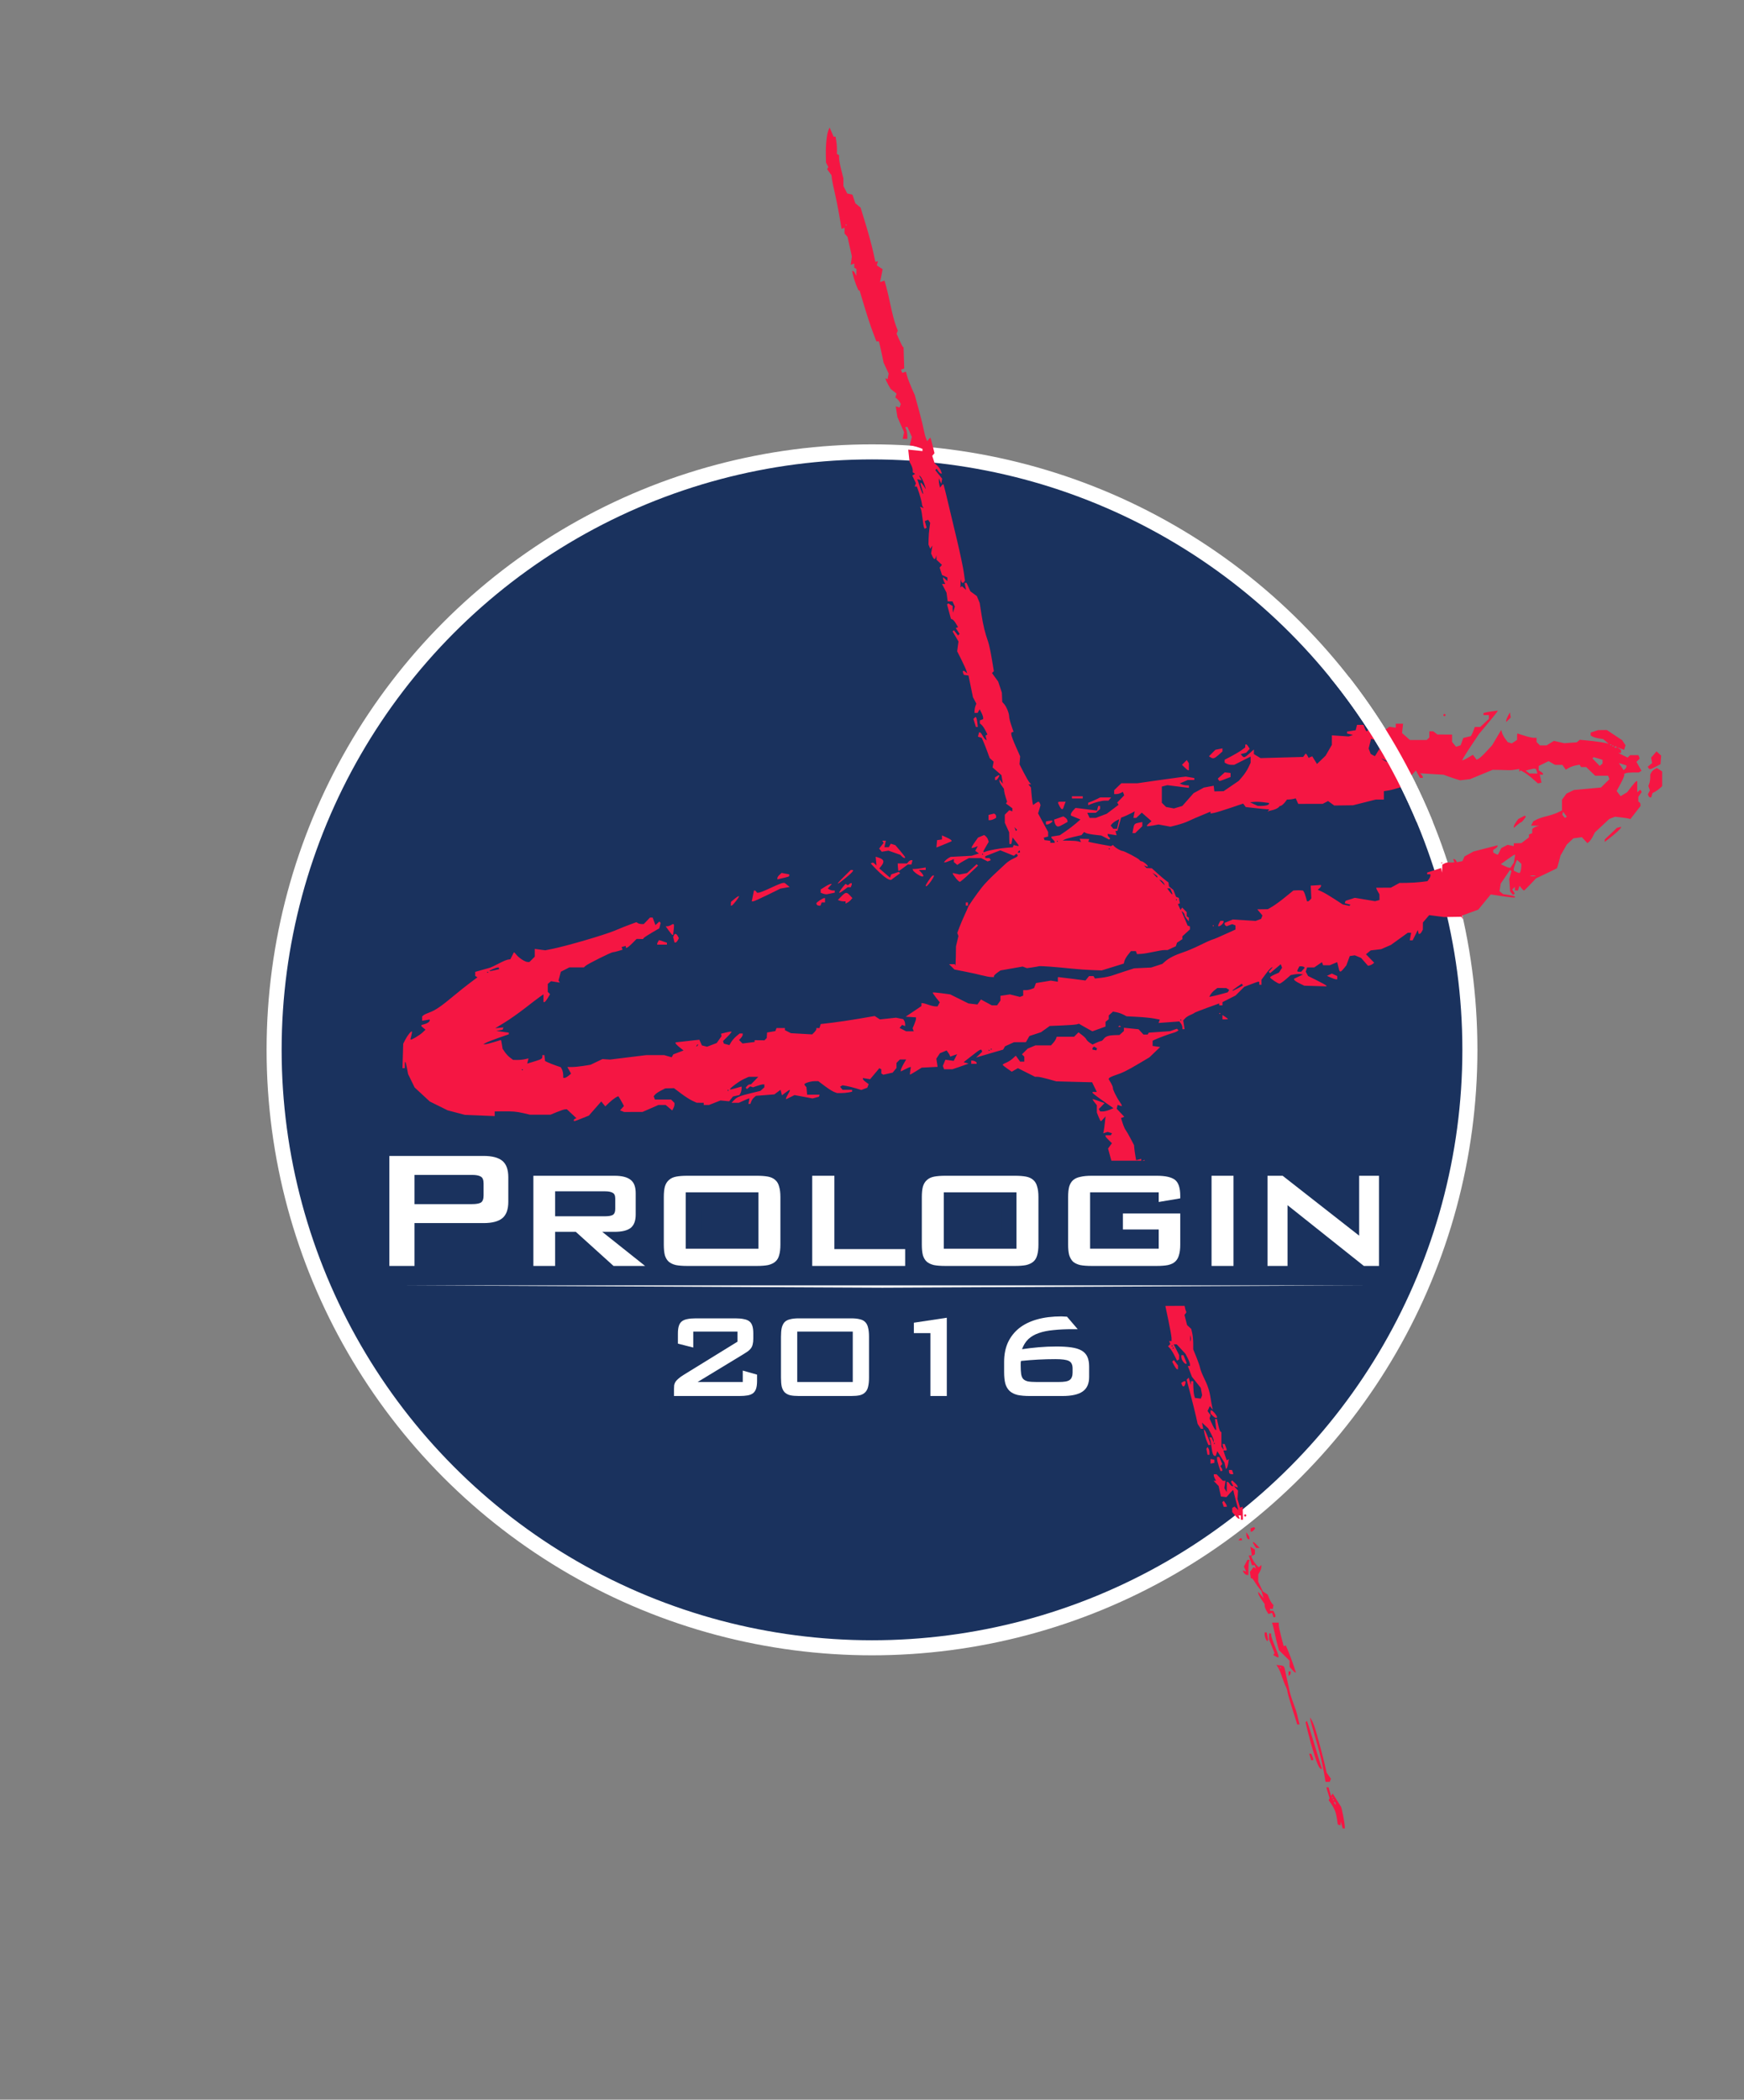 <?xml version="1.0" encoding="UTF-8" standalone="no"?>
<svg
   xmlns="http://www.w3.org/2000/svg"
   version="1.1"
   id="svg4174"
   viewBox="0 0 695.39 837.123"
   height="837.123"
   width="695.39">
  <rect x="0" y="0" width="695.39" height="837.123" fill="#808080" stroke="none"/>
  <defs
     id="defs4176">
    <clipPath
       id="clipPath4303"
       clipPathUnits="userSpaceOnUse">
      <rect
         y="361.418"
         x="523.259"
         height="57.579"
         width="69.701"
         id="rect4305"
         style="opacity:1;fill:none;fill-opacity:1;stroke:none;stroke-width:6;stroke-linecap:round;stroke-linejoin:round;stroke-miterlimit:4;stroke-dasharray:none;stroke-opacity:1" />
    </clipPath>
  </defs>
  <g
     transform="translate(-6.868,-91.349)"
     style="display:inline"
     id="layer3">
    <circle
       r="238.396"
       cy="509.91"
       cx="354.564"
       id="path4295"
       style="opacity:1;fill:#1a325e;fill-opacity:1;stroke:#ffffff;stroke-width:6;stroke-linecap:round;stroke-linejoin:round;stroke-miterlimit:4;stroke-dasharray:none;stroke-opacity:1" />
  </g>
  <g
     transform="translate(-6.868,-91.349)"
     style="display:inline"
     id="layer2">
    <path
       id="path4290"
       d="m 541.85,818.933 -0.405,-1.403 -0.039,0.792 -0.039,0.792 -0.54,-0.178 -0.54,-0.178 -0.272,-1.909 c -0.385,-2.703 -0.95,-4.252 -2.252,-6.17 l -1.134,-1.67 0.204,-0.33 0.204,-0.33 -0.637,-2.101 c -0.762,-2.51 -0.742,-2.317 -0.232,-2.317 l 0.414,0 0.522,1.743 0.522,1.743 0.31,-0.502 0.31,-0.502 1.476,2.322 c 0.812,1.277 1.637,2.589 1.834,2.915 0.365,0.605 1.512,6.564 1.528,7.935 l 0.008,0.756 -0.419,0 -0.419,0 -0.405,-1.403 z m -2.493,-8.763 c -0.141,-0.366 -0.348,-0.574 -0.461,-0.461 -0.113,0.113 -0.078,0.413 0.079,0.666 0.426,0.689 0.675,0.555 0.383,-0.206 z m -0.581,-1.277 c 0,-0.119 -0.097,-0.216 -0.216,-0.216 -0.119,0 -0.216,0.097 -0.216,0.216 0,0.119 0.097,0.216 0.216,0.216 0.119,0 0.216,-0.097 0.216,-0.216 z m -0.432,-0.864 c 0,-0.119 -0.097,-0.216 -0.216,-0.216 -0.119,0 -0.216,0.097 -0.216,0.216 0,0.119 0.097,0.216 0.216,0.216 0.119,0 0.216,-0.097 0.216,-0.216 z m -3.465,-9.392 c -0.693,-4.167 -1.853,-8.838 -3.907,-15.733 -0.933,-3.131 -1.688,-5.949 -1.677,-6.261 l 0.019,-0.568 0.806,1.524 c 0.443,0.838 1.228,3.073 1.744,4.966 0.516,1.893 1.284,4.705 1.707,6.248 0.423,1.544 1.108,4.264 1.522,6.045 l 0.753,3.239 0.851,1.217 0.851,1.217 -0.237,0.618 -0.237,0.618 -0.838,0 -0.838,0 -0.52,-3.131 z m -2.308,-3.239 c -0.843,-1.633 -3.002,-8.563 -4.173,-13.398 l -0.97,-4.006 0.26,-0.26 0.26,-0.26 0.407,1.027 c 0.224,0.565 1.227,3.748 2.231,7.073 1.003,3.325 2.175,7.163 2.604,8.528 l 0.78,2.483 -0.392,0 c -0.216,0 -0.668,-0.534 -1.006,-1.187 z m -3.093,-2.915 c -0.111,-0.356 -0.293,-0.939 -0.405,-1.295 l -0.202,-0.648 0.429,0 0.429,0 0.421,1.108 c 0.526,1.383 0.524,1.483 -0.024,1.483 l -0.445,0 -0.202,-0.648 z m -7.312,-19.791 c -1.077,-3.404 -1.959,-6.523 -1.959,-6.93 0,-0.408 -0.305,-1.33 -0.677,-2.05 -0.372,-0.72 -1.041,-2.448 -1.486,-3.841 -0.445,-1.393 -1.133,-3.027 -1.53,-3.633 l -0.721,-1.101 1.361,0.158 c 1.726,0.201 1.823,0.311 2.234,2.53 0.187,1.012 0.555,2.714 0.818,3.782 0.262,1.069 0.647,2.818 0.854,3.886 0.207,1.069 0.904,3.303 1.548,4.966 0.644,1.662 1.313,3.703 1.487,4.534 0.174,0.831 0.46,2.046 0.636,2.699 l 0.32,1.187 -0.463,0 -0.463,0 z m -4.549,-16.481 c 0,-0.119 -0.097,-0.216 -0.216,-0.216 -0.119,0 -0.216,0.097 -0.216,0.216 0,0.119 0.097,0.216 0.216,0.216 0.119,0 0.216,-0.097 0.216,-0.216 z m 3.023,2.4 0,-0.889 0.432,0 0.432,0 0,0.622 c 0,0.342 -0.194,0.742 -0.432,0.889 l -0.432,0.267 z m 1.403,-1.581 -0.972,-1.108 0,-1.235 0,-1.235 -2.115,-2.082 -2.115,-2.082 -0.535,-1.936 c -0.294,-1.065 -0.782,-3.102 -1.085,-4.527 -0.302,-1.425 -0.687,-3.028 -0.854,-3.562 l -0.305,-0.972 1.346,0 1.346,0 0.009,0.972 c 0.005,0.534 0.445,2.638 0.978,4.676 l 0.969,3.704 0.425,-0.134 0.425,-0.134 0.969,2.259 c 0.533,1.242 1.444,3.668 2.025,5.39 l 1.057,3.131 -0.298,-0.008 c -0.164,-0.005 -0.735,-0.507 -1.27,-1.116 z m -6.702,-5.393 -0.765,-0.445 0.243,-0.394 0.243,-0.394 -1.098,-2.744 -1.098,-2.744 0,-1.154 0,-1.154 0.432,0 0.432,0 0.008,0.756 c 0.005,0.416 0.684,2.398 1.511,4.406 1.896,4.604 1.904,4.922 0.091,3.867 z m -3.734,-6.804 c -0.257,-0.48 -0.467,-1.274 -0.467,-1.764 l 0,-0.892 0.412,0 0.412,0 0.287,1.531 0.287,1.531 -0.233,0.233 -0.233,0.233 z m 2.766,-9.583 -0.28,-0.882 -0.736,0.234 -0.736,0.234 -0.741,-1.254 c -0.407,-0.69 -0.741,-1.577 -0.741,-1.973 l 0,-0.719 -1.295,-1.883 c -0.712,-1.036 -1.288,-2.139 -1.28,-2.453 l 0.016,-0.57 1.062,1.295 1.062,1.295 -0.42,-1.473 -0.42,-1.473 -0.804,-0.902 c -0.442,-0.496 -1.24,-1.631 -1.773,-2.522 -0.533,-0.891 -1.125,-1.619 -1.316,-1.619 l -0.348,0 -0.185,-1.261 -0.185,-1.261 0.724,-0.96 0.724,-0.96 0.486,0.3 0.486,0.3 -0.257,-0.67 -0.257,-0.67 -0.55,0 -0.55,0 -0.64,-1.943 -0.64,-1.943 0.626,0 0.626,0 -0.297,-1.758 -0.297,-1.758 0.907,0.566 0.907,0.566 0,0.954 0,0.954 -0.736,0.412 -0.736,0.412 0.543,1.192 c 0.299,0.656 0.967,1.632 1.484,2.17 l 0.941,0.978 0.547,-0.454 0.547,-0.454 -0.015,0.809 c -0.008,0.445 -0.293,1.294 -0.632,1.888 l -0.617,1.08 -0.015,1.408 -0.015,1.408 0.926,1.969 0.926,1.969 0.974,0.638 0.974,0.638 0.547,1.382 c 0.301,0.76 0.823,1.708 1.161,2.106 l 0.614,0.724 -0.171,0.788 -0.171,0.788 -0.514,-0.108 -0.514,-0.108 0,0.432 0,0.432 0.633,0 0.633,0 0.447,0.835 c 0.555,1.038 0.573,1.756 0.044,1.756 l -0.403,0 -0.28,-0.882 z m -11.329,-16.605 c -0.297,-0.337 -0.54,-0.739 -0.54,-0.893 l 0,-0.28 0.629,0.241 0.629,0.241 -0.455,-0.999 -0.455,-0.999 0.701,-1.355 0.701,-1.355 0.467,0 0.467,0 -0.262,0.683 c -0.144,0.376 -0.262,1.736 -0.262,3.023 l 0,2.34 -0.54,-0.016 c -0.297,-0.009 -0.783,-0.292 -1.08,-0.629 z m 3.946,-11.242 c -1.039,-1.585 -0.52,-1.697 0.916,-0.198 l 1.237,1.291 -0.719,0 -0.719,0 z m -5.997,-2.361 c 0.147,-0.237 0.45,-0.432 0.673,-0.432 0.223,0 0.406,0.194 0.406,0.432 l 0,0.432 -0.673,0 -0.673,0 z m 3.069,-0.683 c -0.144,-0.376 -0.262,-0.996 -0.262,-1.378 l 0,-0.695 0.634,0.838 c 0.349,0.461 0.64,1.081 0.648,1.378 l 0.014,0.54 -0.386,0 c -0.212,0 -0.504,-0.307 -0.648,-0.683 z m 1.465,-3.001 0,-0.661 0.666,-0.256 0.666,-0.256 0.259,0.259 0.259,0.259 -0.546,0.658 c -0.3,0.362 -0.717,0.658 -0.925,0.658 l -0.379,0 z m -3.886,-4.952 0,-0.864 -0.478,0 -0.478,0 0.249,0.648 0.249,0.648 -0.38,0 c -0.209,0 -0.883,-0.598 -1.498,-1.329 l -1.118,-1.329 0,-0.805 0,-0.805 0.459,-0.284 0.459,-0.284 0.767,0.694 0.767,0.694 -0.995,-3.782 c -0.547,-2.08 -1.002,-3.935 -1.01,-4.121 -0.008,-0.186 -0.627,0.358 -1.375,1.21 l -1.36,1.549 -1.102,-0.13 -1.102,-0.13 -0.453,-2.08 -0.453,-2.08 -1.017,-1.051 -1.017,-1.051 0.492,0 0.492,0 -0.447,-0.835 c -0.246,-0.459 -0.447,-1.042 -0.447,-1.295 l 0,-0.46 0.567,0 0.567,0 1.241,1.295 1.241,1.295 0.54,0 0.54,0 -0.237,1.463 -0.237,1.463 0.467,0.804 0.467,0.804 0.013,-2.051 0.013,-2.051 0.328,0 c 0.18,0 0.571,0.389 0.867,0.864 0.297,0.475 0.739,0.864 0.983,0.864 l 0.443,0 -0.482,-0.901 -0.482,-0.901 0.253,-0.253 0.253,-0.253 1.078,1.013 c 0.593,0.557 1.078,1.194 1.078,1.415 l 0,0.403 -0.731,-0.281 -0.731,-0.281 0.815,0.9 0.815,0.9 -0.101,1.709 -0.101,1.709 0.507,1.692 0.507,1.692 0.529,-0.203 0.529,-0.203 0.037,2.613 0.037,2.613 -0.407,0 -0.407,0 0,-0.864 z m 1.295,-0.864 c 0,-0.237 0.194,-0.432 0.432,-0.432 0.237,0 0.432,0.194 0.432,0.432 0,0.237 -0.194,0.432 -0.432,0.432 -0.237,0 -0.432,-0.194 -0.432,-0.432 z m -8.431,-4.351 -0.284,-0.896 0.291,-0.291 0.291,-0.291 0.612,0.838 c 0.337,0.461 0.612,0.995 0.612,1.187 l 0,0.349 -0.619,0 -0.619,0 z m 2.673,-12.346 c -0.158,-0.158 -0.288,-0.547 -0.288,-0.864 l 0,-0.576 0.602,0 0.602,0 0.262,0.683 c 0.144,0.376 0.262,0.764 0.262,0.864 0,0.291 -1.125,0.207 -1.439,-0.107 z m -4.349,-3.028 c -0.379,-1.111 -0.688,-2.374 -0.688,-2.807 l 0,-0.787 0.453,0 0.453,0 0.59,1.403 0.59,1.403 -0.37,0.446 -0.37,0.446 0.401,0.633 c 0.511,0.808 0.52,1.281 0.022,1.281 l -0.391,0 -0.688,-2.02 z m 2.571,-0.045 -0.283,-1.287 -1.437,-2.28 -1.437,-2.28 -0.296,0.933 -0.296,0.933 -0.377,0 c -0.661,0 -1.049,-1.014 -1.322,-3.454 -0.146,-1.306 -0.415,-2.715 -0.596,-3.131 l -0.33,-0.756 0.492,0 0.492,0 0.391,0.972 0.391,0.972 0.027,-0.691 c 0.015,-0.38 -0.468,-1.623 -1.073,-2.761 l -1.1,-2.07 -1.251,-1.168 -1.251,-1.168 0.246,1.231 0.246,1.231 -0.476,0 -0.476,0 -0.644,-0.983 -0.644,-0.983 -0.609,-2.795 c -0.335,-1.537 -1.318,-5.5 -2.186,-8.806 l -1.577,-6.011 0.417,-0.417 0.417,-0.417 0.42,1.462 0.42,1.462 0.039,-0.756 0.039,-0.756 0.432,0 0.432,0 0.043,2.267 c 0.024,1.247 0.177,2.753 0.341,3.347 l 0.298,1.08 1.173,0.137 1.173,0.137 0.261,-0.68 0.261,-0.68 -0.275,-1.466 -0.275,-1.466 -1.761,-2.212 -1.761,-2.212 -0.816,-2.148 -0.816,-2.148 0.43,0 0.43,0 0,-0.665 c 0,-0.366 -0.402,-1.454 -0.894,-2.418 l -0.894,-1.753 -1.752,-1.9 -1.752,-1.9 -0.6,0 -0.6,0 1.087,2.145 1.087,2.145 0,0.852 0,0.853 -0.416,0.257 -0.416,0.257 -1.078,-2.127 c -0.593,-1.17 -1.403,-2.453 -1.801,-2.85 l -0.723,-0.723 0.457,-0.457 0.457,-0.457 -0.228,-0.595 -0.228,-0.595 0.478,0 0.478,0 -0.014,-1.187 c -0.008,-0.653 -0.567,-3.811 -1.243,-7.017 l -1.229,-5.829 0.37,-0.71 0.37,-0.71 -0.892,-1.134 c -0.491,-0.624 -1.409,-1.395 -2.042,-1.714 l -1.149,-0.58 -0.521,0.186 -0.521,0.186 -0.288,-2.171 -0.288,-2.171 -0.461,0.09 -0.461,0.09 -0.182,-0.864 -0.182,-0.864 -0.6,-0.345 -0.6,-0.345 0,-0.756 c 0,-0.416 0.211,-0.967 0.469,-1.225 l 0.469,-0.469 -0.469,-0.29 -0.469,-0.29 0,0.673 0,0.673 -0.406,0 c -0.224,0 -0.524,-0.19 -0.668,-0.423 l -0.261,-0.423 0.467,-0.873 0.467,-0.873 0.74,0.015 c 0.407,0.008 1.226,0.284 1.819,0.612 l 1.078,0.597 0.541,-0.449 0.541,-0.449 0,-1.448 0,-1.448 -1.295,0.259 -1.295,0.259 0,-0.702 0,-0.702 1.295,0 1.295,0 0,-1.756 0,-1.756 -0.756,0.213 c -0.416,0.117 -1.376,0.337 -2.134,0.49 l -1.378,0.277 -1.749,1.267 c -0.962,0.697 -1.853,1.267 -1.98,1.267 l -0.232,0 0.286,-2.787 0.286,-2.787 -1.353,-2.109 -1.353,-2.109 0,-0.743 0,-0.743 0.464,0.287 0.464,0.287 -0.908,-1.779 -0.908,-1.779 1.74,0.278 1.74,0.278 -0.005,-0.595 c -0.005,-0.327 -0.578,-1.595 -1.279,-2.818 l -1.275,-2.223 -1.154,-0.908 c -0.635,-0.499 -1.336,-0.908 -1.558,-0.908 l -0.404,0 1.788,3.239 1.788,3.239 -0.657,0 -0.657,0 -1.311,-1.905 c -0.721,-1.048 -1.522,-1.976 -1.781,-2.062 l -0.47,-0.157 -0.775,-3.336 -0.775,-3.336 0.39,0 0.39,0 0.391,0.972 0.391,0.972 0.027,-1.835 c 0.015,-1.009 0.138,-1.835 0.274,-1.835 0.136,0 1.642,1.259 3.347,2.798 1.705,1.539 3.974,3.433 5.043,4.21 l 1.943,1.412 -0.73,-1.133 -0.73,-1.133 0.222,-0.85 0.222,-0.85 -2.178,-1.958 -2.178,-1.958 -2.832,-1.457 -2.832,-1.458 0.119,-0.864 0.119,-0.864 1.394,-0.648 c 0.767,-0.356 1.398,-0.785 1.403,-0.952 0.013,-0.403 -5.413,-5.741 -5.835,-5.741 l -0.328,0 -0.724,-2.647 -0.724,-2.647 0.775,-1.064 0.775,-1.064 -1.282,-1.228 c -0.705,-0.676 -1.282,-1.386 -1.282,-1.579 l 0,-0.351 1.054,0 1.054,0 0.248,-0.401 0.248,-0.401 -0.87,-0.276 -0.87,-0.276 -0.88,0.279 -0.88,0.279 0.207,-1.006 c 0.114,-0.553 0.317,-2.075 0.452,-3.381 l 0.246,-2.375 -0.828,0.972 c -0.456,0.534 -0.922,0.972 -1.036,0.972 -0.114,0 -0.52,-0.781 -0.902,-1.736 l -0.695,-1.736 0,-1.444 0,-1.444 -0.864,-1.098 c -0.475,-0.604 -0.864,-1.191 -0.864,-1.304 0,-0.113 1.076,0.19 2.391,0.675 l 2.391,0.881 -1.143,1.193 -1.143,1.193 0.289,0.467 0.289,0.467 1.068,0 c 0.587,0 1.774,-0.295 2.636,-0.655 l 1.568,-0.655 -4.157,-2.907 c -2.286,-1.599 -4.164,-3.053 -4.173,-3.231 l -0.016,-0.324 0.858,0 0.858,0 -0.944,-1.943 -0.944,-1.943 -0.67,0.005 c -0.368,0 -3.584,-0.078 -7.147,-0.177 l -6.477,-0.179 -3.209,-0.903 c -1.765,-0.496 -3.664,-0.903 -4.22,-0.903 l -1.01,0 -3.422,-1.72 -3.422,-1.72 -1.225,0.703 -1.225,0.703 -1.804,-1.25 c -0.992,-0.687 -1.811,-1.372 -1.821,-1.521 -0.009,-0.149 0.615,-0.52 1.387,-0.825 0.772,-0.304 1.952,-1.056 2.623,-1.672 l 1.219,-1.119 0.868,1.187 0.868,1.187 0.828,0 0.828,0 0,-0.993 0,-0.993 -0.465,-0.465 -0.465,-0.465 1.137,-1.137 1.137,-1.137 1.54,-0.644 1.54,-0.644 3.111,0 3.111,0 0.875,-0.972 c 0.481,-0.534 0.995,-1.312 1.141,-1.727 l 0.267,-0.756 3.468,0 3.468,0 0.876,-0.876 0.876,-0.876 1.461,1.115 c 0.804,0.613 1.565,1.385 1.692,1.715 0.127,0.33 0.726,0.925 1.333,1.322 l 1.102,0.722 1.469,-0.697 c 0.808,-0.383 1.672,-0.697 1.919,-0.697 0.248,0 0.704,-0.353 1.014,-0.784 0.766,-1.064 1.912,-1.48 4.325,-1.567 l 2.033,-0.073 0.882,-0.798 0.882,-0.798 0,-0.64 0,-0.64 2.915,0.295 2.915,0.295 0.989,1.06 0.989,1.06 0.821,0 0.821,0 0.235,-0.38 0.235,-0.38 4.217,-0.299 4.217,-0.299 1.393,-0.484 1.393,-0.484 0.322,0.322 0.322,0.322 -0.635,0.412 c -0.349,0.227 -1.121,0.524 -1.715,0.662 -1.096,0.254 -6.157,2.148 -7.341,2.747 l -0.648,0.328 0,1.032 0,1.032 1.503,0.216 1.503,0.216 -2.15,2.061 -2.15,2.061 -3.886,2.311 c -4.9,2.914 -6.769,3.842 -9.603,4.769 -1.244,0.407 -2.377,0.926 -2.517,1.153 l -0.255,0.413 0.907,1.538 c 0.499,0.846 0.864,1.762 0.812,2.037 -0.106,0.552 1.467,3.747 2.724,5.531 0.444,0.63 0.807,1.275 0.807,1.432 l 0,0.286 -0.828,-0.263 -0.829,-0.263 -0.178,0.774 -0.178,0.774 1.512,1.605 1.512,1.605 -0.655,0.251 -0.655,0.251 0.647,2.03 c 0.356,1.117 0.882,2.322 1.168,2.678 0.287,0.356 1.163,1.871 1.948,3.365 l 1.427,2.717 0.102,1.169 c 0.056,0.643 0.244,1.992 0.418,2.998 l 0.315,1.829 1.023,-0.257 1.023,-0.257 0,0.465 0,0.465 0.68,-0.261 0.68,-0.261 -0.305,3.091 -0.305,3.091 0.552,2.688 0.552,2.688 1.943,4.285 1.943,4.285 0.098,2.192 c 0.127,2.861 0.608,6.544 1.11,8.513 l 0.401,1.571 0.688,-0.059 0.688,-0.059 1.551,3.778 1.551,3.778 0.468,0 0.468,0 1.709,5.063 1.709,5.063 0.109,2.17 c 0.105,2.102 1.266,7.993 1.651,8.378 0.104,0.104 -0.01,0.431 -0.255,0.726 l -0.445,0.536 0.51,2.027 0.51,2.027 0.838,0.781 0.838,0.781 0.386,1.662 c 0.212,0.914 0.39,2.752 0.396,4.085 l 0.01,2.423 1.223,2.974 c 0.673,1.636 1.345,3.59 1.494,4.343 0.149,0.753 0.781,2.404 1.404,3.67 1.65,3.351 2.338,5.409 2.786,8.338 0.219,1.43 0.517,3.086 0.664,3.679 l 0.266,1.08 -0.614,-0.748 -0.614,-0.748 -0.448,0.984 -0.448,0.984 0.6,0.821 0.6,0.821 -0.211,0.67 -0.211,0.67 1.052,2.267 c 0.579,1.247 1.186,2.267 1.348,2.267 l 0.296,0 -0.256,-2.159 -0.256,-2.159 0.381,0 0.38,0 0.536,2.395 c 0.295,1.317 0.697,2.494 0.895,2.616 l 0.359,0.222 0.007,2.889 0.007,2.889 0.46,0.648 0.46,0.648 -0.259,-1.187 -0.259,-1.187 0.451,0 0.451,0 0.421,1.108 c 0.548,1.441 0.541,1.483 -0.256,1.483 l -0.677,0 0.303,0.972 c 0.166,0.534 0.471,1.42 0.676,1.969 l 0.373,0.998 0.407,-0.252 0.407,-0.252 -0.247,1.629 c -0.136,0.896 -0.396,1.794 -0.578,1.995 l -0.332,0.367 -0.283,-1.287 z m -4.123,-8.946 c 0,-0.119 -0.097,-0.216 -0.216,-0.216 -0.119,0 -0.216,0.097 -0.216,0.216 0,0.119 0.097,0.216 0.216,0.216 0.119,0 0.216,-0.097 0.216,-0.216 z m -16.409,-37.999 c 0,-0.119 -0.097,-0.216 -0.216,-0.216 -0.119,0 -0.216,0.097 -0.216,0.216 0,0.119 0.097,0.216 0.216,0.216 0.119,0 0.216,-0.097 0.216,-0.216 z m -0.432,-0.864 c 0,-0.119 -0.097,-0.216 -0.216,-0.216 -0.119,0 -0.216,0.097 -0.216,0.216 0,0.119 0.097,0.216 0.216,0.216 0.119,0 0.216,-0.097 0.216,-0.216 z m 7.208,-3.554 -0.199,-0.764 -0.016,1.295 -0.016,1.295 0.215,-0.532 c 0.118,-0.292 0.125,-0.875 0.016,-1.295 z m -19.299,-66.831 c 0,-0.119 -0.097,-0.216 -0.216,-0.216 -0.119,0 -0.216,0.097 -0.216,0.216 0,0.119 0.097,0.216 0.216,0.216 0.119,0 0.216,-0.097 0.216,-0.216 z m -0.432,-1.295 0,-0.648 -0.418,0 -0.418,0 0.249,0.648 c 0.137,0.356 0.325,0.648 0.418,0.648 0.093,0 0.17,-0.291 0.17,-0.648 z m -18.171,-47.304 -0.572,-0.353 -0.344,0.213 c -0.189,0.117 -0.344,0.382 -0.344,0.588 l 0,0.375 0.756,0.155 0.756,0.155 0.161,-0.389 0.161,-0.389 z m 45.806,164.972 0,-0.927 0.756,0.146 0.756,0.146 0,0.636 0,0.636 -0.756,0.146 -0.756,0.146 z m -1.421,-3.776 -0.227,-1.185 0.23,-0.372 0.23,-0.372 0.371,0.586 c 0.204,0.322 0.374,1.023 0.378,1.557 l 0.007,0.972 -0.381,0 -0.381,0 -0.227,-1.185 z m -0.067,-4.223 c -0.35,-0.837 -0.765,-2.246 -0.922,-3.131 l -0.286,-1.609 0.45,0.432 c 0.351,0.337 2.246,5.151 2.246,5.706 0,0.068 -0.192,0.123 -0.426,0.123 l -0.426,0 z m 2.352,-10.137 -0.864,-0.864 0,-0.648 0,-0.648 0.401,0 c 0.461,0 2.19,2.091 2.19,2.649 0,0.644 -0.828,0.409 -1.727,-0.49 z m -12.275,-12.38 -0.277,-0.721 0.554,-0.352 c 1.134,-0.72 1.484,-0.307 0.94,1.111 -0.34,0.887 -0.869,0.87 -1.218,-0.038 z m -3.075,-7.682 -0.805,-1.494 0.334,-0.334 0.334,-0.334 0.824,1.073 0.824,1.073 0.01,0.756 0.01,0.756 -0.364,0 c -0.2,0 -0.726,-0.672 -1.169,-1.494 z m 3.5,-1.624 c -0.37,-0.528 -0.672,-1.305 -0.672,-1.727 l 0,-0.768 0.426,0 0.426,0 0.653,1.564 c 0.769,1.841 0.776,1.89 0.246,1.89 -0.224,0 -0.71,-0.432 -1.08,-0.96 z m -27.012,-72.344 0,-0.76 -0.891,-0.556 -0.891,-0.556 0.135,-0.946 0.135,-0.946 0.701,-0.133 0.701,-0.133 0.919,1.557 c 1.019,1.726 1.13,2.121 0.487,1.724 l -0.432,-0.267 0,0.889 0,0.889 -0.432,0 -0.432,0 z M 235.647,537.97 c 0,-0.218 0.243,-0.483 0.54,-0.59 l 0.54,-0.194 -1.907,-1.785 -1.907,-1.785 -0.684,0.01 c -0.376,0.006 -1.85,0.491 -3.275,1.078 l -2.591,1.067 -4.102,-0.005 -4.102,-0.005 -2.591,-0.606 c -2.766,-0.646 -4.454,-0.785 -8.744,-0.719 l -2.699,0.042 0,0.924 0,0.924 -5.937,-0.239 -5.937,-0.239 -3.454,-0.91 -3.454,-0.91 -3.555,-1.76 -3.555,-1.76 -3.017,-2.793 -3.017,-2.793 -1.306,-2.671 -1.306,-2.671 -0.437,-2.342 c -0.514,-2.752 -0.863,-3.319 -0.863,-1.4 l 0,1.367 -0.469,0 -0.469,0 0.147,-4.858 0.147,-4.858 0.768,-1.511 c 0.902,-1.774 2.402,-3.662 2.685,-3.379 0.109,0.109 0.01,0.852 -0.219,1.652 -0.229,0.8 -0.36,1.511 -0.291,1.58 0.256,0.256 3.568,-1.705 4.742,-2.809 l 1.213,-1.14 -0.889,-0.72 c -1.153,-0.934 -1.124,-1.077 0.296,-1.433 1.289,-0.323 2.269,-0.993 2.269,-1.549 l 0,-0.352 -1.511,0.245 -1.511,0.245 0,-0.867 0,-0.867 0.577,-0.479 c 0.317,-0.263 1.388,-0.765 2.38,-1.115 2.241,-0.791 4.727,-2.489 9.514,-6.498 2.047,-1.715 5.041,-4.102 6.652,-5.304 l 2.93,-2.185 -0.447,-0.276 -0.447,-0.276 0,-0.807 0,-0.808 2.483,-0.703 c 1.366,-0.387 2.872,-0.811 3.347,-0.943 0.475,-0.132 2.069,-0.884 3.541,-1.67 1.473,-0.786 3.118,-1.493 3.656,-1.57 l 0.978,-0.141 0.662,-1.295 c 0.364,-0.712 0.708,-1.374 0.764,-1.469 0.056,-0.096 0.496,0.328 0.979,0.941 1.046,1.33 3.483,2.904 4.496,2.904 l 0.724,0 1.06,-1.06 1.06,-1.06 0,-1.546 0,-1.546 2.086,0.277 2.086,0.277 2.556,-0.508 c 5.82,-1.155 20.88,-5.546 25.226,-7.355 1.306,-0.543 2.764,-1.149 3.239,-1.345 0.475,-0.196 1.865,-0.726 3.09,-1.177 l 2.226,-0.82 0.581,0.368 c 0.319,0.202 0.982,0.371 1.472,0.375 l 0.891,0.007 1.241,-1.295 1.241,-1.295 0.539,0 0.539,0 0.543,1.503 0.543,1.503 0.783,-0.708 0.783,-0.708 0.265,0.265 0.265,0.265 -0.272,1.083 -0.272,1.083 -2.997,1.75 c -1.648,0.963 -3.107,1.929 -3.242,2.147 l -0.245,0.396 -1.273,-0.036 -1.273,-0.036 -1.793,1.793 c -1.75,1.75 -2.555,2.191 -2.555,1.401 l 0,-0.391 -0.834,0.218 -0.834,0.218 0.204,0.531 0.204,0.531 -1.687,0.506 c -0.928,0.278 -1.917,0.506 -2.198,0.506 -0.7,0 -9.994,4.64 -10.855,5.418 l -0.693,0.627 -2.898,0 -2.898,0 -1.693,0.864 -1.693,0.864 -0.468,1.737 -0.468,1.737 0.267,0.432 0.267,0.432 -1.757,-0.281 -1.757,-0.281 -0.65,0.539 -0.65,0.539 0,1.588 0,1.588 0.455,0.455 0.455,0.455 -0.929,1.575 c -0.511,0.866 -1.104,1.575 -1.318,1.575 l -0.389,0 0,-1.541 0,-1.541 -1.403,0.977 c -0.772,0.537 -3.444,2.57 -5.937,4.518 -2.494,1.948 -6.186,4.548 -8.204,5.779 l -3.67,2.238 1.627,-0.164 1.627,-0.164 -0.151,0.454 -0.151,0.454 -1.26,0.25 -1.26,0.25 2.483,0.34 2.483,0.34 0,0.328 0,0.328 -3.994,1.394 c -2.197,0.766 -4.48,1.657 -5.074,1.98 l -1.08,0.586 0.717,0.017 c 0.394,0.01 1.949,-0.369 3.454,-0.841 1.506,-0.472 2.784,-0.861 2.84,-0.864 0.057,-0.005 0.229,0.782 0.383,1.745 l 0.28,1.751 0.913,1.34 c 0.502,0.737 1.449,1.737 2.104,2.222 l 1.191,0.882 1.616,0.021 c 0.889,0.012 2.268,-0.123 3.065,-0.301 l 1.45,-0.322 -0.26,1.038 -0.261,1.038 2.544,-0.77 c 3.062,-0.927 3.497,-1.174 3.497,-1.982 l 0,-0.622 0.403,0 0.403,0 0.137,1.174 0.137,1.174 1.08,0.523 c 0.594,0.288 2.005,0.845 3.136,1.239 l 2.056,0.716 0.457,0.853 c 0.251,0.469 0.473,1.424 0.493,2.121 l 0.036,1.268 0.534,0 c 0.294,0 0.993,-0.378 1.554,-0.841 l 1.019,-0.841 -0.736,-1.318 -0.736,-1.318 1.815,-0.005 c 0.998,0 3.078,-0.206 4.622,-0.454 l 2.807,-0.451 2.375,-1.135 2.375,-1.135 1.511,0.1 1.511,0.1 7.201,-0.886 7.201,-0.885 3.597,0 3.597,0 1.493,0.428 1.493,0.428 0.325,-0.58 0.325,-0.58 2.033,-0.776 2.033,-0.776 -1.587,-1.273 c -0.873,-0.7 -1.587,-1.426 -1.587,-1.613 l 0,-0.34 2.483,-0.279 c 1.366,-0.154 3.497,-0.392 4.737,-0.53 l 2.254,-0.251 0.519,1.138 0.519,1.138 1.024,0.257 1.024,0.257 1.919,-0.733 1.919,-0.733 0.974,-1.368 0.974,-1.368 -0.112,-0.488 -0.112,-0.488 2.002,-0.504 c 1.101,-0.277 2.088,-0.418 2.194,-0.313 0.105,0.105 -0.615,0.989 -1.599,1.964 l -1.791,1.773 0.172,0.515 0.172,0.515 1.098,0.294 1.098,0.294 0.713,-1.206 c 0.392,-0.663 1.309,-1.708 2.038,-2.321 l 1.325,-1.115 0.615,0 0.615,0 0,0.506 c 0,0.278 -0.327,0.867 -0.727,1.309 l -0.727,0.803 0.689,0.689 0.689,0.689 2.413,-0.301 2.413,-0.301 0,-0.362 0,-0.362 1.961,0.03 1.961,0.03 0.457,-0.457 0.457,-0.457 0.065,-1.103 0.065,-1.103 1.649,-0.279 1.649,-0.279 0.232,-0.605 0.232,-0.605 1.681,0 1.681,0 0,0.421 0,0.421 1.187,0.6 1.187,0.6 4.243,0.242 4.243,0.242 0.831,-0.831 c 0.457,-0.457 0.831,-1.025 0.831,-1.263 l 0,-0.432 0.619,0 0.619,0 0.253,-0.798 0.253,-0.798 4.418,-0.518 c 2.43,-0.285 7.273,-1.006 10.762,-1.604 l 6.344,-1.086 1.036,0.679 1.036,0.679 3.211,-0.344 3.211,-0.344 1.448,0.296 1.448,0.296 0.369,0.583 c 0.203,0.321 0.372,0.944 0.376,1.385 l 0.007,0.802 -0.616,-0.236 -0.616,-0.236 -0.494,0.595 -0.494,0.595 1.305,0.675 1.305,0.675 1.519,0 1.519,0 -0.229,-0.597 -0.229,-0.597 0.675,-1.614 c 0.371,-0.888 0.675,-1.872 0.675,-2.186 l 0,-0.571 -2.051,-0.132 -2.051,-0.132 3.131,-2.114 3.131,-2.114 0,-0.584 0,-0.584 0.54,0.007 c 0.297,0.005 1.317,0.287 2.267,0.629 0.95,0.342 2.158,0.631 2.684,0.641 l 0.956,0.019 0.437,-0.816 0.437,-0.816 -1.479,-1.869 c -0.813,-1.028 -1.403,-1.944 -1.311,-2.037 0.092,-0.092 1.693,0.037 3.557,0.288 l 3.389,0.456 3.654,1.81 3.654,1.81 1.776,0.205 1.776,0.205 0.701,-1.001 0.701,-1.001 2.162,1.167 2.162,1.167 1.058,0 1.058,0 0.672,-0.96 0.672,-0.96 0,-0.934 0,-0.934 1.893,-0.284 1.893,-0.284 1.986,0.5 1.986,0.5 0.656,-0.252 0.656,-0.252 0,-1.093 0,-1.093 1.051,0 c 0.578,0 1.553,-0.191 2.167,-0.424 l 1.115,-0.424 0.377,-0.991 0.377,-0.991 2.962,-0.488 2.962,-0.488 1.403,0.225 1.403,0.225 0,-0.913 0,-0.913 0.41,0 c 0.225,0 2.703,0.301 5.506,0.668 l 5.096,0.668 0.717,-0.884 0.717,-0.884 0.877,0 0.877,0 0.297,0.481 0.297,0.481 2.618,-0.296 c 1.44,-0.163 3.407,-0.581 4.37,-0.93 0.963,-0.348 3.306,-1.127 5.206,-1.731 l 3.454,-1.098 3.374,-0.156 3.374,-0.156 2.239,-0.726 2.239,-0.726 1.08,-0.965 c 1.501,-1.342 4.045,-2.628 7.305,-3.694 1.524,-0.498 4.455,-1.744 6.513,-2.768 2.058,-1.024 4.211,-2.003 4.786,-2.175 1.088,-0.326 2.797,-1.052 6.981,-2.965 l 2.483,-1.135 0,-0.822 0,-0.822 -0.651,-0.25 -0.651,-0.25 -1.112,0.423 -1.112,0.423 -0.396,-0.244 c -0.218,-0.134 -0.396,-0.437 -0.396,-0.673 l 0,-0.428 1.619,-0.679 1.619,-0.679 4.566,0.287 4.566,0.287 1.097,-0.417 1.097,-0.417 0.257,-0.669 0.257,-0.669 -1.031,-1.225 -1.031,-1.225 2.113,-0.032 2.113,-0.032 1.851,-1.087 c 1.018,-0.598 3.303,-2.272 5.077,-3.72 l 3.226,-2.633 1.092,-0.068 c 0.6,-0.037 1.472,-0.033 1.936,0.011 l 0.845,0.079 0.343,0.529 c 0.189,0.291 0.545,1.258 0.791,2.148 l 0.448,1.619 0.362,0 c 0.199,0 0.584,-0.268 0.856,-0.594 l 0.493,-0.594 -0.117,-2.536 -0.117,-2.536 2.051,-0.132 2.051,-0.132 0,0.403 c 0,0.221 -0.297,0.649 -0.66,0.951 l -0.66,0.548 1.632,0.734 c 0.898,0.404 3.14,1.72 4.983,2.926 l 3.351,2.192 1.322,0.29 1.322,0.29 0.236,-0.236 0.236,-0.236 -1.149,-0.288 -1.149,-0.288 0.158,-0.488 0.158,-0.488 1.857,-0.597 1.857,-0.597 4.029,0.67 4.029,0.67 0.883,-0.231 0.883,-0.231 -0.015,-1.137 -0.015,-1.137 -0.617,-1.08 c -0.339,-0.594 -0.624,-1.185 -0.632,-1.314 l -0.016,-0.235 2.915,-0.013 2.915,-0.013 1.721,-0.939 1.721,-0.939 3.029,-0.036 c 1.666,-0.02 4.172,-0.179 5.568,-0.353 l 2.539,-0.316 0.592,-0.809 c 0.325,-0.445 0.592,-1.064 0.592,-1.374 l 0,-0.565 -0.648,0 -0.648,0 0,-0.344 0,-0.344 2.783,-0.905 2.783,-0.905 0.181,0.925 0.181,0.925 0.059,-1.604 0.059,-1.604 0.881,-0.471 c 0.484,-0.259 1.213,-0.438 1.619,-0.397 0.406,0.041 1.1,0.052 1.541,0.024 l 0.802,-0.05 -0.249,-0.648 -0.249,-0.648 0.397,0 c 0.218,0 0.552,0.275 0.742,0.61 l 0.345,0.61 1.1,-0.212 1.1,-0.212 0.412,-0.934 0.412,-0.934 1.797,-0.987 1.797,-0.987 4.788,-1.226 4.788,-1.226 0,0.37 c 0,0.203 -0.389,0.612 -0.864,0.909 l -0.864,0.539 0,0.529 0,0.529 0.901,0.482 c 0.495,0.265 0.939,0.418 0.986,0.339 0.047,-0.079 0.363,-0.694 0.703,-1.367 l 0.618,-1.224 1.263,-0.653 1.263,-0.653 1.236,0.247 1.236,0.247 0,-0.551 0,-0.551 1.523,-0.043 1.523,-0.043 1.5,-1.144 1.5,-1.144 0,-0.58 0,-0.58 0.648,-0.249 0.648,-0.249 0,-0.824 0,-0.824 0.54,-0.438 c 0.297,-0.241 0.928,-0.534 1.403,-0.65 l 0.864,-0.212 -1.634,-0.05 -1.634,-0.05 0.46,-0.859 0.46,-0.859 1.378,-0.713 c 0.758,-0.392 2.55,-0.985 3.981,-1.317 1.432,-0.332 3.38,-0.979 4.33,-1.437 l 1.727,-0.833 0,-2.141 0,-2.141 0.891,-1.219 0.892,-1.219 1.483,-0.719 1.483,-0.719 5.398,-0.494 5.398,-0.494 1.681,-1.661 1.681,-1.661 -0.264,-0.688 -0.264,-0.688 -2.569,0 -2.569,0 -1.798,-1.727 -1.798,-1.727 -1.019,0 -1.019,0 -0.291,-0.471 -0.291,-0.471 -1.57,0.294 c -0.863,0.162 -2.105,0.61 -2.759,0.996 l -1.189,0.702 -0.671,-0.958 -0.671,-0.958 -1.452,0 -1.452,0 -1.302,-0.747 -1.302,-0.747 -1.971,0.958 -1.971,0.958 0,0.866 0,0.866 0.864,0.539 c 0.475,0.297 0.864,0.687 0.864,0.867 l 0,0.328 -0.656,0 -0.656,0 0.28,1.187 c 0.154,0.653 0.303,1.37 0.332,1.594 l 0.053,0.406 -0.688,0.152 -0.688,0.152 -2.119,-1.854 c -1.165,-1.02 -2.723,-2.189 -3.461,-2.598 l -1.343,-0.744 -0.276,0.277 -0.276,0.276 0,-0.551 0,-0.551 -1.619,0.263 c -0.891,0.144 -1.911,0.239 -2.267,0.211 -0.356,-0.029 -2.008,-0.073 -3.67,-0.1 l -3.023,-0.048 -4.51,1.858 -4.51,1.858 -1.974,0.234 -1.974,0.234 -1.504,-0.454 c -0.827,-0.249 -2.312,-0.75 -3.298,-1.111 l -1.794,-0.658 -4.683,-0.286 -4.683,-0.286 0.54,0.572 c 0.297,0.315 0.54,0.728 0.54,0.918 l 0,0.345 -0.58,0 -0.58,0 -0.799,-1.484 -0.799,-1.484 -1.016,1.096 -1.016,1.096 -1.708,-0.163 c -0.939,-0.09 -1.708,-0.101 -1.708,-0.026 0,0.075 0.389,0.898 0.864,1.829 0.475,0.931 0.864,1.782 0.864,1.891 0,0.317 -5.223,1.945 -7.233,2.255 l -1.835,0.283 0,1.672 0,1.672 -1.619,4.3e-4 -1.619,4.3e-4 -4.534,1.14 -4.534,1.14 -3.739,0.047 -3.739,0.047 -1.227,-0.889 -1.227,-0.889 -1.08,0.559 -1.08,0.559 -4.867,0.007 -4.867,0.007 -0.505,-1.108 -0.505,-1.108 -0.889,0.239 c -0.489,0.131 -1.502,0.241 -2.25,0.245 l -1.361,0.006 -0.899,1.403 c -0.494,0.772 -0.902,1.263 -0.906,1.092 -0.005,-0.171 1.381,-2.503 3.079,-5.182 1.697,-2.679 3.704,-5.939 4.46,-7.246 0.756,-1.306 1.996,-3.376 2.755,-4.6 l 1.38,-2.225 0.615,-0.236 0.615,-0.236 0.941,1.523 0.941,1.523 1.712,-1.652 1.712,-1.652 1.251,-2.159 1.251,-2.159 0.005,-1.897 0.005,-1.897 3.347,0.222 3.347,0.222 0.848,-0.306 0.848,-0.306 -1.172,-0.294 -1.171,-0.294 0,-0.368 0,-0.368 1.72,-0.275 1.72,-0.275 0.27,-1.076 0.27,-1.076 1.286,0 1.286,0 0.489,1.295 c 0.269,0.712 0.618,1.295 0.776,1.295 0.373,0 1.682,-1.998 1.682,-2.567 l 0,-0.439 -1.08,-0.271 -1.08,-0.271 0,-0.385 0,-0.385 0.833,0 0.833,0 0.64,0.64 c 0.352,0.352 0.706,0.836 0.786,1.075 l 0.147,0.435 2.536,0.66 2.536,0.66 0.59,-0.49 0.59,-0.49 1.299,0.191 1.299,0.191 0,-0.789 0,-0.789 1.458,0 1.458,0 -0.209,1.858 -0.209,1.858 1.573,1.381 1.573,1.381 3.353,0 3.353,0 0.518,-0.518 0.518,-0.518 0,-1.209 0,-1.209 0.781,0 0.781,0 0.838,0.634 0.838,0.634 2.915,0.014 2.915,0.014 0,1.463 0,1.463 0.782,0.966 0.782,0.966 0.925,-0.294 0.925,-0.294 0.529,-1.464 0.529,-1.464 1.498,-0.354 1.498,-0.354 0.367,-0.642 c 0.202,-0.353 0.557,-1.176 0.788,-1.829 l 0.421,-1.187 1.096,0 1.096,0 1.721,-1.619 1.721,-1.619 0,-0.756 0,-0.756 -1.08,0 -1.08,0 0,-0.403 0,-0.403 0.756,-0.209 c 0.416,-0.115 1.679,-0.334 2.807,-0.487 l 2.051,-0.279 0,0.232 c 0,0.127 -1.662,2.219 -3.693,4.648 l -3.693,4.416 -3.44,5.158 c -1.892,2.837 -3.355,5.244 -3.25,5.348 0.105,0.105 1.103,-0.345 2.219,-0.999 l 2.029,-1.189 0.744,0.986 0.744,0.986 0.873,-0.467 c 0.48,-0.257 1.873,-1.561 3.094,-2.897 l 2.221,-2.43 1.811,-3.049 1.811,-3.049 0.292,1.093 c 0.161,0.601 0.739,1.698 1.285,2.436 l 0.993,1.343 0.807,0.256 0.807,0.256 1.058,-0.693 1.058,-0.693 0,-1.285 c 0,-0.707 0.067,-1.285 0.149,-1.285 0.082,0 1.296,0.384 2.699,0.853 1.402,0.469 3.084,0.858 3.737,0.864 l 1.189,0.011 0,0.833 0,0.833 0.679,0.679 0.679,0.679 1.322,0 1.322,0 1.464,-0.904 1.463,-0.904 2.042,0.466 2.042,0.466 2.505,-0.175 2.505,-0.175 0.609,-0.505 0.609,-0.505 2.499,0.227 c 4.047,0.368 8.166,0.998 8.81,1.348 0.329,0.179 0.016,-0.164 -0.697,-0.763 l -1.295,-1.088 -1.673,-0.269 c -0.92,-0.148 -2.038,-0.464 -2.483,-0.702 l -0.81,-0.433 0,-0.599 0,-0.599 1.491,-0.492 1.491,-0.492 1.721,-0.024 1.721,-0.024 3.07,2.041 3.07,2.041 0.663,1.011 0.663,1.011 -0.291,0.916 -0.291,0.916 -0.717,-0.289 c -0.394,-0.159 -1.008,-0.382 -1.364,-0.496 l -0.648,-0.207 0.756,0.486 0.756,0.486 0,0.626 0,0.626 -0.54,3.4e-4 -0.54,3.4e-4 1.863,0.922 1.863,0.922 0.491,-0.491 0.491,-0.491 1.654,0 1.654,0 0.261,0.681 0.261,0.681 -0.657,0.657 -0.657,0.657 1.01,1.779 1.01,1.779 -0.52,0.331 -0.52,0.331 -2.232,0.007 c -1.227,0.004 -2.539,0.125 -2.915,0.269 l -0.683,0.262 0,0.62 c 0,0.341 -0.684,1.887 -1.521,3.436 l -1.521,2.816 0.805,1.023 0.805,1.023 1.293,-0.786 1.293,-0.786 1.69,-2.19 c 0.929,-1.204 1.835,-2.198 2.013,-2.208 l 0.324,-0.018 0,2.212 0,2.212 0.609,-0.506 0.609,-0.506 0.279,0.452 0.279,0.452 -0.673,0.96 -0.673,0.96 0,0.958 0,0.958 0.432,0.267 c 0.237,0.147 0.432,0.547 0.432,0.889 l 0,0.622 -2.017,2.597 -2.017,2.597 -0.682,-0.196 c -0.375,-0.108 -1.751,-0.32 -3.057,-0.471 l -2.375,-0.275 -1.142,0.437 -1.142,0.437 -2.884,2.698 -2.884,2.698 -0.801,1.569 c -0.44,0.863 -1.109,1.825 -1.485,2.137 l -0.685,0.568 -1.103,-1.19 -1.103,-1.19 -1.693,0.227 -1.693,0.227 -1.314,1.229 -1.314,1.229 -1.254,2.21 -1.254,2.21 -0.646,2.473 c -0.355,1.36 -0.708,2.528 -0.784,2.595 -0.076,0.067 -1.984,0.997 -4.24,2.067 l -4.102,1.946 -2.291,2.425 c -1.26,1.334 -2.395,2.425 -2.522,2.425 -0.127,0 -0.576,-0.427 -0.999,-0.949 l -0.769,-0.949 -0.301,0.949 -0.301,0.949 -0.619,0 -0.619,0 0,-0.734 0,-0.734 -0.529,0.529 -0.529,0.529 0.52,0.833 0.52,0.833 -0.374,0.231 -0.374,0.231 -0.564,-0.679 -0.564,-0.679 -0.178,-2.464 -0.178,-2.464 0.441,-1.599 0.441,-1.599 -0.31,-0.192 -0.31,-0.192 -1.826,2.693 -1.826,2.693 -0.245,1.51 -0.245,1.51 0.707,0.587 0.707,0.587 2.196,0.347 c 2.161,0.342 2.853,0.624 2.468,1.009 -0.107,0.107 -2.303,-0.125 -4.88,-0.515 l -4.686,-0.71 -0.913,1.101 c -0.502,0.606 -1.624,1.971 -2.494,3.034 l -1.581,1.932 -3.251,1.186 -3.251,1.186 0.23,0.722 0.23,0.722 -0.365,-0.486 -0.365,-0.486 -3.454,0.05 -3.454,0.05 -2.939,-0.382 -2.939,-0.382 -1.253,1.466 -1.253,1.466 -0.018,1.432 -0.018,1.432 -0.447,0.835 c -0.246,0.459 -0.62,0.835 -0.832,0.835 l -0.385,0 -0.171,-0.756 -0.171,-0.756 -1.027,2.051 -1.026,2.051 -0.581,0 -0.581,0 0.284,-1.511 0.284,-1.511 -0.67,0 -0.67,0 -3.373,2.429 -3.373,2.429 -1.943,0.841 -1.943,0.841 -2.082,0.248 -2.082,0.248 -0.941,0.769 -0.941,0.769 1.639,1.688 1.639,1.688 -0.56,0.46 c -0.308,0.253 -0.862,0.527 -1.233,0.609 l -0.673,0.149 -1.376,-1.566 -1.376,-1.566 -1.256,-0.52 -1.256,-0.52 -1.002,0.143 -1.002,0.143 -0.687,1.864 -0.687,1.864 -1.046,1.267 c -1.297,1.57 -1.616,1.583 -1.951,0.079 -0.145,-0.653 -0.352,-1.514 -0.46,-1.913 l -0.195,-0.725 -1.478,0.618 -1.478,0.617 -1.323,0 -1.323,0 -0.235,-0.612 -0.235,-0.613 -1.539,1.044 -1.539,1.044 -1.422,0 -1.422,0 -0.269,0.847 -0.269,0.847 0.461,0.862 0.461,0.862 3.665,1.816 c 2.016,0.999 3.665,1.93 3.665,2.069 l 4.3e-4,0.253 -4.426,-0.135 -4.426,-0.135 -1.924,-0.945 c -1.058,-0.52 -1.979,-1.139 -2.046,-1.376 l -0.122,-0.432 1.81,-0.864 1.81,-0.864 -1.008,-0.145 c -0.555,-0.08 -1.661,-0.023 -2.458,0.127 l -1.45,0.272 -1.974,1.709 c -1.086,0.94 -2.209,1.709 -2.495,1.709 -0.66,0 -3.744,-2.078 -3.744,-2.523 0,-0.183 0.784,-0.679 1.742,-1.102 l 1.742,-0.769 0.643,-0.981 0.643,-0.981 -0.268,-0.699 -0.268,-0.699 -2.119,1.787 -2.119,1.787 -0.283,-0.283 -0.283,-0.283 0.825,-0.929 0.825,-0.929 -0.52,0.171 c -0.286,0.094 -1.306,1.226 -2.267,2.516 l -1.747,2.345 0,1.002 0,1.002 -0.432,0 -0.432,0 0,-0.648 c 0,-0.825 0.089,-0.836 -3.198,0.401 l -2.786,1.048 -1.746,1.746 -1.746,1.746 -2.603,1.314 -2.603,1.314 0,0.641 0,0.641 -0.648,0 -0.648,0 0,-0.378 0,-0.378 -4.858,1.759 c -2.672,0.967 -4.955,1.877 -5.074,2.022 -0.119,0.145 -0.833,0.512 -1.588,0.817 -0.755,0.305 -1.703,0.921 -2.108,1.368 l -0.736,0.813 0.278,1.738 0.278,1.738 -0.437,0 -0.437,0 -0.014,-0.756 c -0.008,-0.416 -0.281,-1.109 -0.609,-1.54 l -0.595,-0.785 -4.151,0.305 -4.151,0.305 0.257,-0.67 0.257,-0.67 -2.299,-0.436 c -1.264,-0.24 -4.248,-0.538 -6.63,-0.661 l -4.331,-0.225 -1.283,-0.669 c -0.706,-0.368 -1.922,-0.791 -2.704,-0.939 l -1.421,-0.27 -0.846,0.766 -0.846,0.766 0,0.744 0,0.744 -0.648,0.538 -0.648,0.538 0,0.941 0,0.941 -2.621,0.943 -2.621,0.943 -1.756,-0.965 c -0.966,-0.531 -2.166,-1.21 -2.669,-1.51 l -0.913,-0.545 -0.864,0.245 c -0.475,0.135 -3.098,0.336 -5.829,0.447 l -4.966,0.202 -1.744,1.247 -1.744,1.247 -2.31,0.756 -2.31,0.756 -0.696,1.223 -0.696,1.223 -2.375,0.012 -2.375,0.012 -1.791,0.813 -1.791,0.813 -0.37,0.661 -0.37,0.66 -4.68,1.352 c -2.574,0.744 -5.002,1.462 -5.396,1.595 l -0.716,0.243 1.211,-1.174 1.21,-1.174 -0.142,-0.425 c -0.26,-0.778 -0.622,-0.594 -3.954,2.014 l -3.31,2.591 0.981,0.264 0.981,0.264 -0.648,0.271 c -0.356,0.149 -1.795,0.661 -3.198,1.139 l -2.551,0.868 -1.673,0 -1.673,0 -0.252,-0.655 -0.252,-0.655 0.514,-1.242 0.514,-1.242 1.656,0.222 1.656,0.222 0.685,-1.325 0.685,-1.325 -1.379,0.481 -1.379,0.481 -0.147,-0.442 c -0.081,-0.243 -0.406,-0.796 -0.722,-1.227 l -0.574,-0.785 -1.332,0.552 -1.332,0.552 -0.715,1.091 -0.715,1.091 0.26,1.625 0.26,1.625 -3.175,0.16 -3.175,0.16 -2.249,1.398 c -1.237,0.769 -2.321,1.398 -2.409,1.398 -0.088,0 -0.05,-0.68 0.085,-1.511 l 0.245,-1.511 -0.29,0 c -0.159,0 -1.059,0.393 -2,0.872 l -1.71,0.872 0.005,-0.549 c 0.005,-0.302 0.477,-1.374 1.055,-2.384 l 1.049,-1.835 -1.24,0 -1.24,0 -0.679,0.679 -0.679,0.679 0,1.001 0,1.001 -0.756,0.933 -0.756,0.933 -1.863,0.419 -1.863,0.419 -0.404,-0.25 -0.404,-0.25 0,-0.813 0,-0.813 -0.391,-0.242 -0.391,-0.242 -1.845,2.203 -1.845,2.203 -1.434,-0.233 -1.434,-0.233 0,0.369 c 0,0.203 0.517,0.745 1.15,1.206 l 1.15,0.837 -0.275,0.716 -0.275,0.716 -1.191,0.453 -1.191,0.453 -2.167,-0.658 c -1.192,-0.362 -2.883,-0.782 -3.758,-0.934 l -1.591,-0.276 -0.481,0.297 -0.481,0.297 0.506,0.609 0.506,0.609 1.89,0 1.89,0 0,0.378 0,0.378 -1.349,0.27 c -0.742,0.148 -2.09,0.27 -2.995,0.27 l -1.645,0 -1.177,-0.448 c -0.648,-0.246 -2.331,-1.315 -3.741,-2.375 l -2.564,-1.927 -1.404,0 c -1.557,0 -4.124,0.779 -4.124,1.251 0,0.167 0.18,0.488 0.401,0.713 l 0.401,0.41 0.139,1.511 0.139,1.511 2.487,-0.011 2.487,-0.011 -0.14,0.419 -0.14,0.419 -1.267,0.34 -1.267,0.34 -3.59,-0.672 -3.59,-0.672 -1.699,0.841 -1.699,0.841 0,-0.353 c 0,-0.194 0.408,-1.044 0.906,-1.889 1.074,-1.82 0.832,-1.918 -1.101,-0.443 l -1.432,1.093 -0.276,-1.098 -0.276,-1.098 -1.238,0.916 -1.239,0.916 -3.66,0.285 -3.66,0.285 -0.751,0.623 c -0.413,0.343 -0.92,1.068 -1.127,1.612 l -0.376,0.989 -0.383,0 -0.383,0 0.206,-1.08 0.206,-1.08 -0.219,0 c -0.12,0 -1.066,0.384 -2.101,0.854 l -1.882,0.854 -1.479,0.01 -1.479,0.01 0.982,-1.045 c 1.194,-1.27 2.217,-1.689 6.913,-2.83 l 3.642,-0.885 0.784,-0.71 0.784,-0.71 0,-0.581 0,-0.581 -0.593,0 c -0.326,0 -1.347,0.262 -2.267,0.583 l -1.674,0.583 -0.554,-0.192 -0.554,-0.192 -0.644,0.534 -0.644,0.534 -0.267,-0.267 -0.267,-0.267 0.546,-0.658 c 0.3,-0.362 0.776,-0.658 1.056,-0.658 l 0.51,0 1.465,-1.511 1.465,-1.511 -1.92,0.01 -1.92,0.01 -1.918,0.87 c -1.909,0.866 -5.838,3.804 -5.517,4.126 0.093,0.093 1.123,-0.121 2.291,-0.475 1.167,-0.354 2.171,-0.646 2.23,-0.648 0.291,-0.013 0.056,1.876 -0.32,2.579 l -0.428,0.8 -1.294,0.284 -1.294,0.284 -0.761,0.962 -0.761,0.962 -1.73,-0.167 -1.73,-0.167 -2.281,0.899 -2.281,0.899 -1.064,0 -1.064,0 0,-0.432 0,-0.432 -1.403,-0.01 -1.403,-0.01 -1.727,-0.794 c -0.95,-0.436 -2.984,-1.744 -4.521,-2.905 l -2.794,-2.112 -1.74,0.041 -1.74,0.041 -1.756,0.899 c -0.966,0.494 -2.008,1.202 -2.315,1.573 l -0.559,0.674 0.251,0.653 0.251,0.653 3.221,0 3.221,0 0.679,0.679 0.679,0.679 0,0.645 c 0,0.355 -0.205,1.029 -0.456,1.498 l -0.456,0.853 -1.304,-1.097 -1.304,-1.097 -1.433,0 -1.433,0 -3.176,1.389 -3.176,1.389 -3.67,0.014 -3.67,0.014 -0.814,-0.333 -0.814,-0.333 0.775,-0.856 0.775,-0.856 -0.497,-0.97 c -0.273,-0.533 -0.741,-1.358 -1.04,-1.833 -0.299,-0.475 -0.575,-0.928 -0.614,-1.007 -0.166,-0.334 -2.207,1.007 -3.689,2.423 l -1.601,1.53 -0.799,-0.986 -0.799,-0.986 -2.477,2.821 -2.477,2.821 -2.792,1.118 c -3.134,1.255 -3.215,1.273 -3.215,0.722 z m 61.749,-11.911 c 0,-0.119 -0.097,-0.216 -0.216,-0.216 -0.119,0 -0.216,0.097 -0.216,0.216 0,0.119 0.097,0.216 0.216,0.216 0.119,0 0.216,-0.097 0.216,-0.216 z m -82.044,-8.204 c 0,-0.119 -0.097,-0.216 -0.216,-0.216 -0.119,0 -0.216,0.097 -0.216,0.216 0,0.119 0.097,0.216 0.216,0.216 0.119,0 0.216,-0.097 0.216,-0.216 z m 186.109,-7.773 c 0,-0.119 -0.097,-0.216 -0.216,-0.216 -0.119,0 -0.216,0.097 -0.216,0.216 0,0.119 0.097,0.216 0.216,0.216 0.119,0 0.216,-0.097 0.216,-0.216 z m 0.864,-0.432 c 0,-0.119 -0.097,-0.216 -0.216,-0.216 -0.119,0 -0.216,0.097 -0.216,0.216 0,0.119 0.097,0.216 0.216,0.216 0.119,0 0.216,-0.097 0.216,-0.216 z m -117.236,-1.511 c 0.147,-0.237 0.17,-0.432 0.051,-0.432 -0.119,0 -0.336,0.194 -0.483,0.432 -0.147,0.237 -0.17,0.432 -0.051,0.432 0.119,0 0.336,-0.194 0.483,-0.432 z M 477.892,497.992 c 0,-0.119 -0.097,-0.216 -0.216,-0.216 -0.119,0 -0.216,0.097 -0.216,0.216 0,0.119 0.097,0.216 0.216,0.216 0.119,0 0.216,-0.097 0.216,-0.216 z m 16.279,-10.399 2.245,-0.623 0.293,-0.474 0.293,-0.474 -0.595,-0.377 -0.595,-0.377 -1.777,-0.007 -1.777,-0.007 -1.14,0.897 c -0.627,0.493 -1.351,1.29 -1.608,1.77 l -0.467,0.873 1.441,-0.288 c 0.793,-0.159 2.452,-0.569 3.686,-0.912 z m 8.079,-3.699 -0.23,-0.372 -1.916,1.318 c -2.546,1.751 -2.433,2.044 0.23,0.594 l 2.146,-1.168 z M 201.534,478.993 c 0,-0.119 -0.097,-0.216 -0.216,-0.216 -0.119,0 -0.216,0.097 -0.216,0.216 0,0.119 0.097,0.216 0.216,0.216 0.119,0 0.216,-0.097 0.216,-0.216 z m 4.318,-1.584 c 0,-0.52 -0.689,-0.443 -2.389,0.267 -2.053,0.858 -1.877,1.069 0.446,0.537 l 1.943,-0.445 z m 320.551,0.577 0.716,-0.791 -0.289,-0.289 c -0.159,-0.159 -0.638,-0.289 -1.065,-0.289 l -0.776,0 -0.447,0.835 c -0.615,1.149 -0.568,1.324 0.35,1.324 l 0.797,0 z m 92.373,-37.492 c -0.292,-0.118 -0.875,-0.125 -1.295,-0.016 l -0.764,0.199 1.295,0.016 1.295,0.016 -0.532,-0.215 z m -5.57,-1.984 c 0.143,-0.534 0.263,-1.379 0.266,-1.876 l 0.006,-0.905 -0.859,-0.778 -0.859,-0.778 -0.652,1.56 c -0.359,0.858 -0.652,1.829 -0.652,2.156 l 0,0.596 0.972,0.469 c 1.381,0.666 1.489,0.639 1.779,-0.445 z m -3.388,-2.221 0.677,-1.034 0.253,-1.557 0.253,-1.557 -0.279,0 c -0.154,0 -1.436,0.842 -2.85,1.871 l -2.571,1.871 1.39,0.692 c 0.765,0.381 1.629,0.705 1.92,0.72 l 0.53,0.028 0.677,-1.034 z m 21.041,-20.327 -0.756,-1.014 -0.144,0.629 -0.144,0.629 0.516,0.622 0.516,0.622 0.384,-0.237 0.384,-0.237 z m -11.212,-17.077 c -0.319,-1.221 -0.584,-1.299 -2.64,-0.777 l -1.817,0.461 0.764,0.579 0.764,0.579 1.579,0.014 1.579,0.014 z m 35.717,-1.884 0,-0.489 -1.494,-0.468 -1.494,-0.468 0.306,0.473 c 0.168,0.26 0.59,0.899 0.936,1.419 l 0.63,0.946 0.558,-0.463 c 0.307,-0.255 0.558,-0.683 0.558,-0.952 z m -9.5,-1.98 0,-0.742 -1.769,-0.53 -1.769,-0.53 -0.252,0.252 -0.252,0.252 1.449,1.495 1.449,1.495 0.572,-0.475 0.572,-0.475 z m -85.066,0.2 c 0,-0.119 -0.097,-0.216 -0.216,-0.216 -0.119,0 -0.216,0.097 -0.216,0.216 0,0.119 0.097,0.216 0.216,0.216 0.119,0 0.216,-0.097 0.216,-0.216 z m -0.9,-0.373 c -0.099,-0.087 -0.666,-0.389 -1.259,-0.672 l -1.08,-0.514 0.838,0.672 c 0.688,0.551 2.093,1.033 1.501,0.514 z m -3.607,-3.952 c 0.629,-1.073 1.518,-2.213 1.977,-2.535 l 0.834,-0.584 -2.067,-0.727 c -1.137,-0.4 -2.38,-0.83 -2.762,-0.955 l -0.696,-0.227 -0.491,1.951 -0.491,1.951 0.407,1.071 0.407,1.071 0.78,0.454 c 0.429,0.249 0.82,0.459 0.869,0.467 0.049,0.008 0.604,-0.865 1.233,-1.937 z m 95.043,-1.792 -0.288,-0.288 -0.288,0.288 -0.288,0.288 0.576,0 0.576,0 z m -1.151,-0.36 c 0,-0.119 -0.097,-0.216 -0.216,-0.216 -0.119,0 -0.216,0.097 -0.216,0.216 0,0.119 0.097,0.216 0.216,0.216 0.119,0 0.216,-0.097 0.216,-0.216 z m -0.864,-0.432 c 0,-0.119 -0.097,-0.216 -0.216,-0.216 -0.119,0 -0.216,0.097 -0.216,0.216 0,0.119 0.097,0.216 0.216,0.216 0.119,0 0.216,-0.097 0.216,-0.216 z m -255.199,126.52 0,-0.648 0.396,0 c 0.747,0 1.763,0.524 1.763,0.91 l 0,0.386 -1.08,0 -1.08,0 z m 58.87,-14.322 0.288,-0.288 0.288,0.288 0.288,0.288 -0.576,0 -0.576,0 z m 41.31,-3.608 0,-0.874 1.08,0.707 c 0.594,0.389 1.08,0.782 1.08,0.874 0,0.091 -0.486,0.166 -1.08,0.166 l -1.08,0 z m -1.295,-1.501 c 0,-0.119 0.097,-0.216 0.216,-0.216 0.119,0 0.216,0.097 0.216,0.216 0,0.119 -0.097,0.216 -0.216,0.216 -0.119,0 -0.216,-0.097 -0.216,-0.216 z m 44.476,-14.311 -1.511,-0.675 0.975,-0.455 0.975,-0.455 1.076,0.49 1.076,0.49 0,0.657 0,0.657 -0.54,-0.017 c -0.297,-0.01 -1.22,-0.321 -2.051,-0.692 z m -138.826,-0.815 c -1.187,-0.331 -4.199,-1.004 -6.693,-1.496 l -4.534,-0.895 -1.07,-1.065 -1.07,-1.065 1.142,0 1.142,0 0.18,0.539 c 0.099,0.297 0.206,-1.307 0.239,-3.562 l 0.059,-4.102 0.489,-2.056 0.489,-2.056 -0.233,-0.606 -0.233,-0.606 0.866,-2.304 c 0.476,-1.267 1.435,-3.519 2.131,-5.003 0.696,-1.485 1.266,-2.795 1.266,-2.911 0,-0.339 3.575,-5.464 5.583,-8.005 1.016,-1.285 3.328,-3.702 5.139,-5.371 1.811,-1.67 3.805,-3.528 4.43,-4.131 0.626,-0.602 1.941,-1.458 2.924,-1.901 1.764,-0.796 2.057,-1.123 1.502,-1.678 l -0.284,-0.284 -0.496,0.412 -0.496,0.412 -2.701,-1.091 -2.701,-1.091 -2.996,1.176 -2.996,1.176 0,0.364 0,0.364 0.838,0 0.838,0 0.269,0.435 0.269,0.435 -0.636,0.244 -0.636,0.244 -1.313,-0.679 -1.313,-0.679 -2.414,0 -2.414,0 -1.602,0.868 c -0.881,0.477 -1.926,1.098 -2.322,1.378 l -0.719,0.51 -0.684,-0.568 -0.684,-0.568 0,-0.601 0,-0.601 -1.564,0.654 c -0.86,0.359 -1.758,0.654 -1.996,0.654 l -0.432,0 0.557,-0.671 c 0.306,-0.369 0.913,-0.862 1.348,-1.095 l 0.791,-0.423 4.211,-0.218 4.21,-0.218 1.429,-0.457 1.429,-0.457 -0.728,-0.532 -0.728,-0.532 0.498,-0.931 0.498,-0.931 -1.151,0.438 c -0.633,0.241 -1.233,0.356 -1.332,0.257 -0.099,-0.099 0.443,-1.065 1.205,-2.146 l 1.385,-1.965 1.231,-0.51 1.231,-0.51 0.631,0.523 c 0.347,0.288 0.75,0.9 0.897,1.361 l 0.266,0.838 -1.113,1.899 c -1.366,2.331 -1.372,2.47 -0.091,1.983 1.45,-0.551 5.687,-1.32 8.473,-1.536 l 2.37,-0.184 0.148,-0.445 0.148,-0.445 1.044,0.262 c 1.328,0.333 1.311,0.192 -0.199,-1.709 l -1.243,-1.564 -0.258,1.289 -0.258,1.289 -0.386,0 -0.386,0 -0.053,-2.32 -0.053,-2.32 -0.857,-1.89 -0.857,-1.89 -0.01,-1.619 -0.01,-1.619 0.897,-0.897 0.897,-0.897 0.614,0.236 0.614,0.236 0,-0.621 0,-0.621 -1.278,-0.945 -1.278,-0.945 0.23,-0.372 0.23,-0.372 -0.533,-1.611 c -0.293,-0.886 -0.58,-2.042 -0.639,-2.568 l -0.106,-0.957 -0.903,-1.268 c -0.497,-0.698 -0.897,-1.53 -0.889,-1.849 l 0.014,-0.581 0.682,0.864 0.682,0.864 -0.285,-1.727 -0.285,-1.727 -1.771,-1.547 -1.771,-1.547 0.218,-1.141 0.218,-1.141 -0.793,-0.717 -0.793,-0.717 -0.882,-2.424 c -0.485,-1.333 -1.197,-3.148 -1.582,-4.034 l -0.7,-1.61 -0.758,-0.241 -0.758,-0.241 0.222,-0.849 0.222,-0.849 0.37,0 c 0.204,0 0.665,0.571 1.026,1.268 0.361,0.697 0.882,1.408 1.159,1.579 l 0.503,0.311 -0.243,-0.931 -0.243,-0.931 0.388,-0.24 0.388,-0.24 -0.829,-1.625 c -0.456,-0.894 -1.135,-1.878 -1.508,-2.188 l -0.679,-0.564 0,-0.608 0,-0.608 0.648,-0.249 0.648,-0.249 0,-0.623 c 0,-0.343 -0.314,-1.23 -0.697,-1.971 l -0.697,-1.348 -0.404,0.722 -0.404,0.722 -0.626,0 -0.626,0 0.03,-0.972 c 0.017,-0.534 0.186,-1.36 0.377,-1.835 l 0.346,-0.864 -0.681,-1.295 -0.681,-1.295 -0.886,-4.318 -0.886,-4.318 -0.932,-0.133 -0.932,-0.133 -0.263,-0.684 c -0.373,-0.973 0.046,-1.217 0.889,-0.518 l 0.72,0.598 -0.335,-1.076 c -0.184,-0.592 -1.084,-2.573 -2,-4.402 l -1.665,-3.326 0.266,-1.939 0.266,-1.939 -1.173,-2.001 -1.173,-2.001 0.243,-0.243 0.243,-0.243 0.837,1.033 0.837,1.033 0.312,-0.31 0.312,-0.31 -0.772,-1.179 -0.772,-1.179 0.468,-0.156 0.468,-0.156 -0.854,-1.447 c -0.47,-0.796 -1.11,-1.545 -1.424,-1.666 l -0.57,-0.219 -0.771,-2.849 -0.771,-2.849 0.24,-0.24 0.24,-0.24 0.901,0.563 0.901,0.563 -0.047,0.439 c -0.026,0.241 -0.008,0.827 0.042,1.302 l 0.088,0.864 0.368,-1.226 0.368,-1.226 -0.474,-1.041 -0.474,-1.041 -0.953,0 -0.953,0 -0.233,-1.734 -0.233,-1.734 -0.897,-1.721 -0.897,-1.721 0.656,0 0.656,0 -0.447,-0.835 c -0.246,-0.459 -0.447,-1.072 -0.447,-1.362 l 0,-0.527 0.864,0.782 0.864,0.782 0,-0.724 0,-0.724 -1.067,-0.486 -1.067,-0.486 -0.483,-1.464 -0.483,-1.464 0.465,-0.561 0.465,-0.561 -1.074,-1.009 -1.074,-1.009 -0.05,-0.896 -0.05,-0.896 -0.197,0.756 c -0.28,1.071 -0.776,0.937 -1.371,-0.369 l -0.512,-1.124 0.259,-1.574 0.259,-1.574 -0.441,0.636 -0.441,0.636 -0.341,-0.852 -0.341,-0.852 0.047,-2.159 c 0.025,-1.187 0.177,-3.131 0.337,-4.318 l 0.29,-2.159 -0.407,-0.603 -0.407,-0.603 -0.668,0.256 -0.668,0.256 0.376,1.312 0.376,1.312 -0.37,0.229 -0.37,0.229 -0.282,-0.457 c -0.155,-0.251 -0.431,-1.858 -0.612,-3.569 -0.182,-1.712 -0.49,-3.486 -0.686,-3.943 l -0.356,-0.831 0.745,0.286 0.745,0.286 -0.346,-0.535 c -0.19,-0.294 -0.354,-0.826 -0.364,-1.183 -0.019,-0.689 -0.873,-3.753 -1.595,-5.721 l -0.436,-1.187 -0.426,0 -0.426,0 0.251,-0.655 0.251,-0.655 -0.729,-1.529 -0.729,-1.529 0.57,-0.352 0.57,-0.352 -0.478,-0.295 -0.478,-0.295 0,-0.86 c 0,-0.473 -0.287,-1.414 -0.637,-2.092 l -0.637,-1.232 -0.259,-2.432 -0.259,-2.432 2.84,0.291 2.84,0.291 0,-0.439 0,-0.439 -1.187,-0.457 c -0.653,-0.251 -1.796,-0.577 -2.539,-0.723 l -1.352,-0.266 0.421,-1.658 0.421,-1.658 -0.88,-1.99 -0.88,-1.99 -0.445,0 -0.445,0 0.421,1.108 c 0.232,0.609 0.421,1.678 0.421,2.375 l 0,1.267 -0.918,0 -0.918,0 0.267,-1.337 0.267,-1.337 -1.325,-3.018 -1.325,-3.018 -0.337,-2.131 -0.337,-2.131 0.749,0.238 0.749,0.238 0.265,-0.692 0.266,-0.692 -0.407,-0.76 c -0.224,-0.418 -0.713,-1.014 -1.088,-1.325 l -0.681,-0.565 0.241,-0.759 0.241,-0.759 -1.18,-0.929 -1.181,-0.929 -0.994,-1.75 c -0.547,-0.962 -0.994,-1.936 -0.994,-2.163 l 0,-0.413 0.382,0.236 0.382,0.236 0.217,-1.136 0.217,-1.136 -1.023,-2.206 -1.023,-2.206 -0.474,-2.375 c -0.261,-1.306 -0.678,-3.201 -0.928,-4.21 l -0.454,-1.835 -0.498,0 -0.498,0 -1.117,-2.915 c -1.211,-3.16 -2.684,-7.661 -4.451,-13.602 l -1.123,-3.778 -0.314,0 c -0.32,0 -1.961,-4.437 -2.435,-6.585 l -0.262,-1.187 0.374,0 c 0.206,0 0.585,0.437 0.843,0.972 l 0.469,0.972 0.029,-1.378 0.029,-1.378 -0.432,-0.267 -0.432,-0.267 0,-0.825 0,-0.825 -0.703,0.27 -0.703,0.27 0.227,-1.687 0.227,-1.687 -0.87,-3.886 -0.87,-3.886 -0.598,-0.682 -0.598,-0.682 0,-1.14 0,-1.14 -0.579,0.222 -0.579,0.222 -0.954,-5.525 c -0.525,-3.039 -1.353,-7.177 -1.841,-9.196 -0.488,-2.019 -0.97,-4.35 -1.071,-5.182 l -0.184,-1.511 -0.871,-1.197 -0.871,-1.197 0.256,-0.414 0.256,-0.414 -0.472,-0.881 -0.472,-0.881 -0.064,-3.338 c -0.073,-3.857 0.383,-8.044 1.045,-9.599 l 0.46,-1.08 0.793,1.835 0.793,1.835 0.393,0 0.393,0 0.299,1.835 c 0.164,1.009 0.28,2.548 0.257,3.419 l -0.042,1.584 0.447,0.276 0.447,0.276 0,1.215 c 0,0.668 0.386,2.746 0.857,4.616 l 0.857,3.401 0.008,1.511 0.008,1.511 0.755,1.499 0.755,1.499 1.04,0.238 1.04,0.238 0.583,1.717 0.583,1.717 1.041,0.864 1.041,0.864 1.988,6.477 c 1.093,3.562 2.423,8.436 2.956,10.829 l 0.968,4.352 0.5,-0.167 0.5,-0.167 -0.223,0.852 -0.223,0.852 1.155,0.757 1.155,0.757 -0.28,1.547 c -0.154,0.851 -0.39,2.006 -0.525,2.566 l -0.245,1.019 0.904,-0.287 0.904,-0.287 0.655,2.29 c 0.36,1.26 1.159,4.698 1.775,7.641 0.616,2.943 1.513,6.401 1.993,7.685 l 0.873,2.334 -0.236,0.615 -0.236,0.615 1.103,2.495 c 0.607,1.372 1.23,2.592 1.385,2.711 l 0.282,0.216 0.136,4.213 0.136,4.213 -0.649,0.249 -0.649,0.249 0.24,0.625 0.24,0.625 0.742,-0.236 0.742,-0.236 0.514,1.842 c 0.283,1.013 1.077,3.105 1.765,4.649 l 1.251,2.807 1.545,5.614 c 0.849,3.087 1.739,6.682 1.977,7.988 0.238,1.306 0.66,2.933 0.938,3.616 l 0.505,1.241 0.569,-0.778 c 0.313,-0.428 0.639,-0.695 0.725,-0.593 0.086,0.101 0.484,1.516 0.884,3.144 l 0.728,2.959 -0.448,0.539 -0.448,0.539 0.477,1.467 0.477,1.467 1.038,0.954 c 0.571,0.525 1.226,1.448 1.455,2.051 l 0.417,1.097 -0.397,0 c -0.218,0 -0.695,-0.425 -1.059,-0.946 l -0.662,-0.946 -0.269,0.269 -0.269,0.269 1.375,1.711 1.375,1.711 -0.177,1.017 -0.177,1.017 -0.479,-1.08 -0.479,-1.08 -0.022,0.864 c -0.012,0.475 0.097,1.305 0.242,1.845 l 0.263,0.982 0.559,-0.765 c 0.308,-0.421 0.647,-0.668 0.754,-0.55 0.188,0.207 0.934,3.264 5.482,22.453 1.154,4.869 2.328,10.44 2.61,12.381 l 0.512,3.529 -0.287,0.465 c -0.431,0.697 -1.012,0.561 -1.234,-0.291 l -0.197,-0.756 -0.05,1.691 -0.05,1.691 0.289,-0.289 0.289,-0.289 0.845,0.757 0.845,0.757 -0.304,-1.403 -0.304,-1.403 0.401,0 0.401,0 0.757,1.678 0.757,1.678 1.292,0.955 1.292,0.955 0.565,1.361 0.565,1.361 0.702,4.534 c 0.679,4.387 1.415,7.406 2.685,11.011 0.335,0.95 0.982,3.962 1.438,6.693 l 0.83,4.966 -0.374,0.376 -0.374,0.376 1.236,1.707 1.236,1.707 0.73,2.197 0.73,2.197 0.078,1.859 0.078,1.859 0.711,0.786 c 0.949,1.048 2.039,3.718 2.039,4.991 0,0.564 0.394,2.172 0.876,3.572 l 0.876,2.546 -0.444,0.148 -0.444,0.148 0,0.773 c 0,0.425 0.793,2.559 1.762,4.742 l 1.762,3.969 -0.128,1.591 -0.128,1.591 1.653,3.239 c 0.909,1.781 1.953,3.579 2.32,3.994 l 0.667,0.756 -0.552,0 -0.552,0 0.513,0.618 0.513,0.618 0.215,2.513 c 0.118,1.382 0.305,2.957 0.416,3.5 l 0.201,0.987 0.947,-0.664 c 1.194,-0.836 1.462,-0.832 1.792,0.029 l 0.266,0.693 -0.494,1.647 -0.494,1.647 2.001,3.701 2.001,3.701 0,0.908 0,0.908 -0.881,0.23 -0.881,0.23 0.159,0.485 0.159,0.485 1.154,0.137 1.154,0.137 0,0.403 0,0.403 0.864,0 0.864,0 0,-0.379 c 0,-0.208 -0.291,-0.621 -0.648,-0.916 -0.356,-0.296 -0.648,-0.683 -0.648,-0.861 l 0,-0.324 1.68,-0.269 1.68,-0.269 2.368,-1.622 c 1.302,-0.892 3.153,-2.306 4.113,-3.143 l 1.745,-1.521 -1.906,-0.788 -1.906,-0.788 0,-0.524 c 0,-0.288 0.416,-0.971 0.925,-1.517 l 0.925,-0.993 2.205,0.244 c 1.213,0.134 3.139,0.377 4.281,0.539 l 2.076,0.295 0.241,-0.923 0.241,-0.923 0.381,0 0.381,0 0,0.581 0,0.581 -0.855,0.774 -0.855,0.774 -1.7,0 -1.7,0 0.465,1.021 0.465,1.021 1.222,0 1.221,0 2.191,-0.833 2.191,-0.833 2.359,-1.781 2.359,-1.781 -0.276,-0.446 -0.276,-0.446 1.401,-1.446 1.401,-1.446 -0.267,-0.695 -0.267,-0.695 -0.842,0.45 c -0.463,0.248 -1.243,0.45 -1.734,0.45 l -0.892,0 0,-0.779 0,-0.779 1.424,-1.38 1.424,-1.38 3.218,-8.5e-4 3.218,-8.7e-4 7.125,-1.033 c 3.919,-0.568 8.253,-1.166 9.631,-1.329 l 2.506,-0.295 1.704,0.288 1.704,0.288 0,0.394 0,0.394 -1.309,0 -1.309,0 -1.605,0.692 -1.605,0.692 0.864,0.357 c 0.475,0.196 1.301,0.371 1.835,0.388 l 0.972,0.03 0,0.487 0,0.487 -2.267,-0.281 c -1.247,-0.155 -3.179,-0.397 -4.295,-0.539 l -2.028,-0.258 -1.103,0.277 -1.103,0.277 0,3.23 0,3.23 0.84,0.84 0.84,0.84 1.577,0.296 1.577,0.296 1.672,-0.501 1.672,-0.501 2.241,-2.546 2.241,-2.546 2.052,-1.117 2.052,-1.117 1.959,-0.366 1.959,-0.366 0.131,1.127 0.131,1.127 1.844,-0.038 1.844,-0.038 3.027,-2.068 3.027,-2.068 1.473,-1.721 c 0.81,-0.947 1.873,-2.571 2.361,-3.61 l 0.888,-1.889 0,-1.223 0,-1.223 -3.284,1.65 -3.284,1.65 -1.063,0 c -0.584,0 -1.438,-0.201 -1.898,-0.447 l -0.835,-0.447 0,-0.572 0,-0.572 2.699,-1.415 c 1.484,-0.778 3.33,-1.884 4.102,-2.457 l 1.403,-1.042 0,-0.626 c 0,-0.9 0.566,-0.77 1.221,0.279 l 0.565,0.905 -0.709,0.783 -0.709,0.783 -1.086,0.273 -1.086,0.273 0.523,0.63 c 0.754,0.909 1.082,0.807 3.007,-0.932 l 1.728,-1.562 0,0.92 0,0.92 1.325,0.806 1.325,0.806 8.498,-0.23 8.498,-0.23 0.504,-0.689 0.504,-0.689 0.245,0.245 0.245,0.245 0.853,1.543 c -3.774,5.791 -8.487,18.722 -11.704,18.929 -0.898,1.479 -4.082,1.818 -4.342,1.979 l -0.473,0.292 0.308,-0.499 0.308,-0.499 -0.781,-0.004 c -0.43,-0.002 -2.53,-0.201 -4.667,-0.442 l -3.886,-0.439 -0.518,-0.69 -0.518,-0.69 -5.096,1.728 c -2.803,0.95 -5.727,1.844 -6.499,1.985 l -1.403,0.257 0,-0.381 0,-0.381 -3.562,1.476 c -1.959,0.812 -4.349,1.857 -5.31,2.321 -0.961,0.465 -2.95,1.153 -4.419,1.529 l -2.672,0.684 -2.391,-0.442 -2.391,-0.442 -2.22,0.421 c -1.221,0.232 -2.313,0.328 -2.427,0.214 -0.114,-0.114 0.258,-0.6 0.826,-1.079 l 1.033,-0.872 -1.943,-1.7 -1.943,-1.7 -1.103,1.05 -1.103,1.05 -0.57,0 -0.57,0 0.261,-1.303 0.261,-1.303 -1.61,0.835 c -0.885,0.459 -2.107,1.024 -2.713,1.255 l -1.103,0.42 -0.734,2.638 -0.734,2.638 -0.39,0 -0.39,0 0.229,0.877 0.229,0.877 -1.781,-0.285 -1.781,-0.285 0,0.401 c 0,0.22 0.23,0.631 0.511,0.912 l 0.511,0.511 -0.217,0.217 -0.217,0.217 -1.567,-0.799 -1.567,-0.799 -2.701,-0.306 c -1.486,-0.168 -3.03,-0.482 -3.432,-0.697 l -0.731,-0.391 -0.507,0.611 -0.507,0.611 -3.073,0.699 c -1.69,0.384 -3.377,0.877 -3.749,1.094 l -0.676,0.395 2.591,0.019 c 1.425,0.011 3.061,0.145 3.635,0.298 l 1.044,0.279 -0.254,-0.661 -0.254,-0.661 1.91,0.052 1.91,0.052 -0.196,0.518 -0.196,0.518 0.734,0.212 c 0.403,0.116 2.44,0.522 4.526,0.902 l 3.793,0.691 0.383,-0.236 0.383,-0.236 0.583,0.583 c 0.717,0.717 2.565,1.752 3.175,1.779 0.793,0.035 6.446,3.004 6.804,3.573 0.19,0.302 0.579,0.555 0.864,0.563 0.594,0.016 2.461,1.485 2.461,1.936 l 0,0.301 -0.756,-0.288 -0.756,-0.288 0.517,0.521 0.517,0.521 1.055,0.044 1.055,0.044 2.391,2.159 c 1.315,1.187 2.805,2.451 3.311,2.807 l 0.919,0.648 0.115,0.805 0.115,0.805 0.87,0.706 0.87,0.706 0.54,1.372 0.54,1.372 0.551,0.211 0.551,0.211 0.21,1.1 0.21,1.1 -0.404,0.135 -0.404,0.135 0.541,1.188 0.541,1.188 0.306,-0.495 0.306,-0.495 0.915,0.915 0.915,0.915 0,0.838 0,0.838 0.432,0.267 0.432,0.267 -0.014,0.73 -0.014,0.73 -0.849,-1.019 c -0.467,-0.561 -0.849,-1.266 -0.849,-1.566 0,-0.301 -0.279,-0.779 -0.62,-1.062 l -0.62,-0.515 1.238,2.935 1.238,2.935 0.461,0.154 0.461,0.154 0,0.601 0,0.601 -1.511,1.375 -1.511,1.375 0,0.568 0,0.568 -1.063,0.696 -1.063,0.696 -0.241,0.717 -0.241,0.717 -1.645,0.756 -1.645,0.756 -1.262,0.008 c -0.694,0.005 -2.622,0.32 -4.285,0.701 -1.662,0.381 -3.836,0.744 -4.831,0.805 l -1.808,0.112 -0.229,-0.597 -0.229,-0.597 -0.985,0 -0.985,5e-5 -1.167,1.463 c -0.642,0.804 -1.283,1.922 -1.425,2.483 l -0.258,1.02 -4.405,1.364 -4.405,1.364 -3.886,-0.138 c -2.137,-0.076 -5.829,-0.343 -8.204,-0.593 -6.304,-0.665 -12.458,-1.11 -12.954,-0.938 -0.237,0.082 -1.403,0.289 -2.591,0.459 l -2.159,0.309 -0.864,-0.32 -0.864,-0.32 -4.419,0.776 -4.419,0.776 -1.302,0.927 c -0.716,0.51 -1.302,1.108 -1.302,1.33 l 0,0.402 -1.187,-0.029 c -0.653,-0.016 -2.159,-0.3 -3.347,-0.631 z m 77.51,-30.214 c 0,-0.119 -0.097,-0.216 -0.216,-0.216 -0.119,0 -0.216,0.097 -0.216,0.216 0,0.119 0.097,0.216 0.216,0.216 0.119,0 0.216,-0.097 0.216,-0.216 z m -2.212,-3.399 -0.517,-1.135 -0.591,0 -0.591,0 0.954,1.29 c 1.123,1.519 1.476,1.446 0.746,-0.155 z m -3.065,-3.286 c -0.294,-0.47 -0.825,-0.967 -1.181,-1.104 l -0.647,-0.248 1.037,1.103 c 1.243,1.323 1.516,1.409 0.791,0.248 z m -2.496,-2.495 c 0,-0.18 -0.437,-0.597 -0.972,-0.925 l -0.972,-0.597 0.823,0.925 c 0.88,0.989 1.121,1.117 1.121,0.597 z m -69.521,-8.956 c 0,-0.119 -0.097,-0.216 -0.216,-0.216 -0.119,0 -0.216,0.097 -0.216,0.216 0,0.119 0.097,0.216 0.216,0.216 0.119,0 0.216,-0.097 0.216,-0.216 z m 14.681,-1.08 c 0,-0.237 -0.086,-0.432 -0.19,-0.432 -0.105,0 -0.311,0.194 -0.457,0.432 l -0.267,0.432 0.457,0 0.457,0 z m 35.84,-1.08 c 0,-0.119 -0.097,-0.216 -0.216,-0.216 -0.119,0 -0.216,0.097 -0.216,0.216 0,0.119 0.097,0.216 0.216,0.216 0.119,0 0.216,-0.097 0.216,-0.216 z m -20.727,-3.023 c 0,-0.119 -0.097,-0.216 -0.216,-0.216 -0.119,0 -0.216,0.097 -0.216,0.216 0,0.119 0.097,0.216 0.216,0.216 0.119,0 0.216,-0.097 0.216,-0.216 z m -16.787,-5.081 -0.537,-0.533 0.295,0.774 0.295,0.774 0.242,-0.242 0.242,-0.242 z m 40.83,-1.805 0.439,-1.921 -1.154,0.597 c -0.635,0.328 -1.406,0.901 -1.715,1.273 l -0.561,0.676 0.538,0.648 0.538,0.648 0.738,0 0.738,0 z m 59.188,-7.42 c 0.534,-0.143 0.972,-0.418 0.972,-0.611 l 0,-0.35 -2.267,-0.283 c -1.247,-0.156 -2.947,-0.212 -3.778,-0.126 l -1.511,0.156 1.511,0.708 1.511,0.708 1.295,0.029 c 0.712,0.016 1.733,-0.088 2.267,-0.231 z M 374.424,286.024 c -0.855,-2.508 -0.584,-2.927 0.671,-1.039 l 0.945,1.421 -0.292,-1.08 c -0.428,-1.584 -1.533,-3.861 -2.018,-4.161 l -0.422,-0.261 0.524,0.979 0.524,0.979 -0.872,-0.228 -0.872,-0.228 0.778,2.216 c 1.105,3.145 1.384,3.786 1.567,3.603 0.089,-0.089 -0.151,-1.079 -0.534,-2.201 z M 344.463,181.045 c 0,-0.119 -0.097,-0.216 -0.216,-0.216 -0.119,0 -0.216,0.097 -0.216,0.216 0,0.119 0.097,0.216 0.216,0.216 0.119,0 0.216,-0.097 0.216,-0.216 z m -75.56,286.613 c 0.005,-0.178 0.175,-0.589 0.381,-0.914 l 0.374,-0.59 1.563,0.516 1.563,0.516 0,0.398 0,0.398 -1.943,0 -1.943,0 0.007,-0.324 z m 6.648,-1.618 -0.271,-1.079 0.249,-0.649 c 0.346,-0.902 1.023,-0.81 1.571,0.215 l 0.462,0.864 -0.462,0.864 c -0.254,0.475 -0.646,0.864 -0.871,0.864 l -0.408,0 z m -2.041,-3.681 -1.215,-1.718 0.682,0 c 0.375,0 1.059,-0.235 1.52,-0.523 1.138,-0.711 1.269,-0.458 0.998,1.927 l -0.233,2.051 -0.268,-0.009 c -0.147,-0.005 -0.815,-0.782 -1.483,-1.727 z m 216.904,-1.934 c 0,-0.119 0.097,-0.216 0.216,-0.216 0.119,0 0.216,0.097 0.216,0.216 0,0.119 -0.097,0.216 -0.216,0.216 -0.119,0 -0.216,-0.097 -0.216,-0.216 z m 2.159,-0.029 c 0,-0.134 0.201,-0.62 0.447,-1.08 l 0.447,-0.835 0.633,0 0.633,0 0,0.401 c 0,0.221 -0.305,0.706 -0.679,1.08 -0.67,0.67 -1.481,0.908 -1.481,0.434 z m -138.495,-24.783 c 0,0 0.761,-0.614 1.299,-0.108 l 0.98,0.92 -0.167,-1.755 -0.167,-1.755 1.021,0.314 c 2.25,0.691 2.603,1.612 1.269,3.307 l -0.831,1.057 2.13,1.835 2.13,1.835 0.251,-0.654 0.251,-0.654 1.502,-0.496 1.502,-0.496 0.269,0.269 0.269,0.269 -0.838,0.603 c -0.461,0.331 -1.194,0.871 -1.63,1.198 l -0.792,0.596 c -1.363,1.755 -8.447,-6.286 -8.447,-6.286 z m -55.788,16.067 0.031,-0.756 1.496,-1.244 c 0.823,-0.684 1.591,-1.149 1.708,-1.032 0.25,0.25 -2.47,3.732 -2.942,3.765 l -0.324,0.022 0.031,-0.756 z m 34.37,0.468 c -0.158,-0.158 -0.288,-0.453 -0.288,-0.654 0,-0.378 2.557,-2.076 3.131,-2.079 l 0.324,0 0,0.864 0,0.864 -0.661,0 -0.661,0 -0.249,0.648 -0.249,0.648 -0.53,0 c -0.291,0 -0.659,-0.13 -0.817,-0.288 z m 59.302,-0.36 0,-0.648 0.432,0 0.432,0 0,0.648 0,0.648 -0.432,0 -0.432,0 z m -47.931,-0.633 0,-0.447 -0.828,0 c -0.456,0 -1.149,-0.123 -1.54,-0.273 l -0.712,-0.273 1.409,-1.454 c 1.683,-1.737 2.077,-1.782 3.387,-0.387 l 1.002,1.067 -0.568,0.684 c -0.312,0.376 -0.924,0.875 -1.359,1.107 l -0.791,0.423 z m -36.975,-2.606 0.442,-2.159 0.321,0 c 0.177,0 0.441,0.194 0.588,0.432 l 0.267,0.432 0.73,0 c 0.402,0 2.576,-0.875 4.832,-1.941 2.256,-1.067 4.421,-1.94 4.81,-1.941 l 0.708,0 1.001,0.81 1.001,0.811 -1.844,0.312 -1.844,0.312 -5.178,2.548 c -2.848,1.402 -5.425,2.549 -5.727,2.549 l -0.549,0 0.442,-2.159 z m 27.999,-0.914 -0.955,-0.353 0,-0.656 0,-0.656 1.719,-1.085 c 0.945,-0.597 1.947,-1.085 2.226,-1.085 l 0.507,0 -0.805,0.89 -0.805,0.89 0.631,0.399 c 0.347,0.219 0.971,0.402 1.386,0.405 l 0.756,0.007 0,0.424 0,0.424 -1.187,0.25 c -0.653,0.138 -1.486,0.307 -1.851,0.376 -0.365,0.069 -1.094,-0.034 -1.619,-0.228 z m 6.795,-1.137 c 0.242,-0.416 0.826,-1.208 1.299,-1.76 l 0.859,-1.005 0.463,0.286 0.463,0.286 0.639,-0.531 c 0.779,-0.647 1.167,-0.35 0.798,0.61 l -0.272,0.71 -0.63,0 -0.63,0 -1.415,1.08 c -0.778,0.594 -1.55,1.08 -1.714,1.08 l -0.298,0 z m 34.135,-2.06 c 0,-0.42 2.122,-3.588 2.602,-3.885 1.039,-0.642 0.834,0.224 -0.502,2.119 -1.228,1.742 -2.1,2.476 -2.1,1.766 z m -32.757,-3.408 2.867,-2.844 0.479,0 c 0.99,0 0.397,0.769 -2.353,3.049 -3.944,3.27 -4.401,3.175 -0.993,-0.205 z m 44.739,0.417 c -0.653,-0.819 -1.187,-1.611 -1.187,-1.762 l 0,-0.273 1.329,0.292 1.329,0.292 1.516,-0.284 1.516,-0.284 1.913,-1.764 1.913,-1.764 0.279,0.279 0.279,0.279 -3.419,3.226 c -1.88,1.775 -3.613,3.232 -3.851,3.238 -0.237,0.007 -0.966,-0.658 -1.619,-1.476 z m -71.14,-0.016 c 0,-0.286 0.381,-0.865 0.846,-1.287 l 0.846,-0.766 1.529,0.287 1.529,0.287 0,0.426 c 0,0.451 -0.054,0.473 -2.915,1.144 l -1.835,0.431 z m 55.692,-1.626 c -0.789,-0.534 -1.51,-1.203 -1.603,-1.487 l -0.169,-0.515 0.783,0.005 c 0.431,0.002 1.609,-0.132 2.619,-0.297 l 1.835,-0.302 0,0.489 0,0.489 -1.371,0 -1.371,0 0.939,0.999 c 1.727,1.839 0.701,2.221 -1.663,0.62 z m -7.623,-2.701 -0.077,-1.509 1.86,0 1.86,0 0.538,-0.648 c 0.296,-0.356 0.787,-0.648 1.092,-0.648 l 0.554,0 -0.226,0.864 -0.226,0.864 -0.736,0 -0.736,0 -1.696,1.283 c -0.933,0.706 -1.793,1.288 -1.912,1.293 -0.119,0.006 -0.251,-0.669 -0.293,-1.499 z m 216.629,-1.725 c 0,-0.119 0.097,-0.216 0.216,-0.216 0.119,0 0.216,0.097 0.216,0.216 0,0.119 -0.097,0.216 -0.216,0.216 -0.119,0 -0.216,-0.097 -0.216,-0.216 z m -215.071,-2.59 -0.647,-0.647 -2.338,-0.823 -2.338,-0.823 -1.338,0.217 -1.338,0.217 -0.522,-0.629 -0.522,-0.629 0.894,-1.136 0.894,-1.136 -0.269,-0.436 -0.269,-0.436 0.708,0 0.707,0 -0.285,1.295 -0.285,1.295 0.876,0 0.876,0 0.39,-0.697 0.39,-0.697 0.915,0.29 0.915,0.29 1.955,2.288 c 1.075,1.258 1.955,2.413 1.955,2.565 0,0.483 -0.655,0.3 -1.326,-0.37 z m 13.924,-5.016 0.14,-1.462 0.972,-0.138 0.972,-0.138 0,-0.812 0,-0.812 1.827,0.818 c 1.005,0.45 1.876,0.975 1.935,1.166 l 0.108,0.348 -2.259,0.96 c -1.242,0.528 -2.613,1.089 -3.046,1.246 l -0.787,0.286 z m 266.349,-1.254 0,-0.48 2.422,-2.309 2.422,-2.309 0.816,-0.213 0.816,-0.213 0,0.307 c 0,0.379 -2.196,2.407 -4.642,4.288 l -1.835,1.411 z M 458.709,421.886 c 0.356,-2.002 0.517,-2.183 2.248,-2.529 l 1.39,-0.278 0,0.833 0,0.833 -1.424,1.38 -1.424,1.38 -0.539,0 -0.539,0 z m 151.748,-0.974 c 0,-0.281 0.404,-1.079 0.898,-1.772 l 0.898,-1.261 1.302,-0.673 1.302,-0.673 0.218,0.218 0.218,0.218 -0.798,1.095 c -0.439,0.603 -0.929,1.102 -1.089,1.109 -0.16,0.008 -0.889,0.517 -1.619,1.131 l -1.329,1.118 z m -182.561,-0.537 c -0.244,-0.297 -0.511,-0.924 -0.593,-1.395 l -0.149,-0.855 1.847,-0.647 1.847,-0.647 0.744,0.469 c 0.409,0.258 0.799,0.748 0.867,1.09 l 0.123,0.622 -1.693,0.951 c -1.951,1.097 -2.381,1.156 -2.993,0.412 z m -3.98,-0.921 0,-0.597 1.187,-0.228 c 0.653,-0.125 1.284,-0.132 1.403,-0.015 0.293,0.29 -1.323,1.438 -2.025,1.438 l -0.565,-10e-6 z m -22.886,-2.163 0,-1.033 1.099,-0.276 1.099,-0.276 0.412,0.255 c 0.227,0.14 0.412,0.528 0.412,0.862 l 0,0.607 -0.835,0.447 c -0.459,0.246 -1.139,0.447 -1.511,0.447 l -0.676,0 z m 28.295,-4.559 c -0.891,-1.723 -0.878,-1.749 0.899,-1.749 l 1.558,0 -0.311,0.756 c -0.171,0.416 -0.409,1.096 -0.528,1.511 -0.317,1.104 -0.869,0.927 -1.617,-0.518 z m 11.432,-0.848 0,-0.487 1.187,-0.459 c 0.653,-0.252 1.738,-0.734 2.41,-1.07 l 1.222,-0.611 2.177,0 2.177,0 -0.538,0.648 -0.538,0.648 -1.39,0 c -1.259,0 -3.995,0.692 -5.953,1.506 l -0.756,0.314 z m -6.477,-2.628 0,-0.432 2.159,0 2.159,0 0,0.432 0,0.432 -2.159,0 -2.159,0 z m 229.891,-0.614 -0.236,-0.614 0.411,-0.789 0.411,-0.789 -0.319,-0.864 -0.319,-0.864 0.374,-1 c 0.206,-0.55 0.374,-1.583 0.374,-2.295 l 0,-1.296 0.442,-0.825 c 0.243,-0.454 0.839,-1.038 1.324,-1.298 l 0.883,-0.472 1.051,0.688 1.051,0.688 0,2.937 0,2.937 -0.972,0.885 c -0.534,0.487 -1.396,1.103 -1.914,1.37 l -0.942,0.485 -0.274,0.864 -0.274,0.864 -0.416,0 c -0.229,0 -0.522,-0.276 -0.652,-0.614 z m -171.424,-6.365 -0.31,-0.502 1.399,-1.25 1.399,-1.25 1.152,0.133 1.152,0.133 0,0.799 0,0.799 -2.159,0.82 c -2.556,0.971 -2.254,0.934 -2.634,0.319 z m -89.125,-0.474 0,-0.544 0.864,-0.539 c 0.475,-0.297 0.864,-0.428 0.864,-0.291 0,0.565 -0.925,1.918 -1.311,1.918 l -0.417,0 z m 75.592,-4.481 -1.054,-1.047 0.961,-0.958 0.961,-0.958 0.411,0.648 0.411,0.648 0.007,1.403 0.007,1.403 -0.324,-0.045 c -0.178,-0.025 -0.798,-0.517 -1.378,-1.093 z m 184.961,0.205 -0.31,-0.502 0.887,-0.718 0.887,-0.718 -0.208,-1.087 -0.208,-1.087 1.076,-1.251 1.076,-1.251 0.925,0.837 0.925,0.837 -0.129,1.718 -0.129,1.718 -1.903,1.004 c -2.173,1.146 -2.461,1.196 -2.89,0.502 z m -174.623,-4.242 -0.648,-0.412 1.295,-1.298 1.295,-1.298 1.403,-0.28 1.403,-0.28 0,0.622 0,0.622 -1.553,1.375 c -1.647,1.458 -2.159,1.61 -3.197,0.949 z m -94.051,-13.705 -0.494,-1.608 0.414,-0.414 0.414,-0.414 0.256,0.256 c 0.141,0.141 0.347,1.051 0.459,2.022 l 0.203,1.767 -0.379,0 -0.379,0 z m 211.935,-0.908 c 0,-0.302 0.334,-1.171 0.743,-1.931 l 0.743,-1.382 0.158,1.03 0.158,1.03 -0.901,0.901 -0.901,0.901 z m -25.045,-2.234 c 0,-0.237 0.194,-0.432 0.432,-0.432 0.237,0 0.432,0.194 0.432,0.432 0,0.237 -0.194,0.432 -0.432,0.432 -0.237,0 -0.432,-0.194 -0.432,-0.432 z"
       style="fill:#f51643;fill-opacity:1" />
  </g>
  <g
     transform="translate(-6.868,-91.349)"
     style="display:inline"
     id="layer4">
    <g
       id="text4307"
       style="font-style:normal;font-weight:normal;font-size:23.75px;line-height:78%;font-family:Sans;letter-spacing:0px;word-spacing:0px;writing-mode:lr-tb;display:inline;fill:none;fill-opacity:1;stroke:#1a325e;stroke-width:12;stroke-linecap:butt;stroke-linejoin:miter;stroke-miterlimit:4;stroke-dasharray:none;stroke-opacity:1">
      <path
         id="path4439"
         style="font-style:normal;font-variant:normal;font-weight:500;font-stretch:normal;font-size:85px;line-height:78%;font-family:'Bank Gothic';-inkscape-font-specification:'Bank Gothic Medium';text-align:center;letter-spacing:-2.43px;text-anchor:middle;fill:none;fill-opacity:1;stroke:#1a325e;stroke-width:12;stroke-miterlimit:4;stroke-dasharray:none;stroke-opacity:1"
         d="m 162.118,596.069 10.03,0 0,-17.085 27.54,0 q 5.1,0 7.48,-1.955 2.38,-1.955 2.38,-6.545 l 0,-9.775 q 0,-4.59 -2.38,-6.545 -2.38,-1.955 -7.48,-1.955 l -37.57,0 0,43.86 z m 32.98,-36.295 q 2.38,0 3.485,0.68 1.105,0.595 1.105,2.805 l 0,4.675 q 0,2.21 -1.105,2.89 -1.105,0.595 -3.485,0.595 l -22.95,0 0,-11.645 22.95,0 z" />
      <path
         id="path4441"
         style="font-style:normal;font-variant:normal;font-weight:500;font-stretch:normal;font-size:85px;line-height:78%;font-family:'Bank Gothic';-inkscape-font-specification:'Bank Gothic Medium';text-align:center;letter-spacing:-2.43px;text-anchor:middle;fill:none;fill-opacity:1;stroke:#1a325e;stroke-width:12;stroke-miterlimit:4;stroke-dasharray:none;stroke-opacity:1"
         d="m 219.544,596.069 8.67,0 0,-13.6 8.245,0 15.045,13.6 12.58,0 -17.085,-13.6 4.93,0 q 4.335,0 6.375,-1.53 2.04,-1.615 2.04,-5.355 l 0,-8.5 q 0,-3.825 -2.04,-5.355 -2.04,-1.615 -6.375,-1.615 l -32.385,0 0,35.955 z m 28.645,-29.75 q 1.955,0 2.975,0.595 1.02,0.51 1.02,2.295 l 0,4.165 q 0,1.785 -1.02,2.38 -1.02,0.51 -2.975,0.51 l -19.975,0 0,-9.945 19.975,0 z" />
      <path
         id="path4443"
         style="font-style:normal;font-variant:normal;font-weight:500;font-stretch:normal;font-size:85px;line-height:78%;font-family:'Bank Gothic';-inkscape-font-specification:'Bank Gothic Medium';text-align:center;letter-spacing:-2.43px;text-anchor:middle;fill:none;fill-opacity:1;stroke:#1a325e;stroke-width:12;stroke-miterlimit:4;stroke-dasharray:none;stroke-opacity:1"
         d="m 271.548,568.614 0,18.955 q 0,2.55 0.425,4.25 0.51,1.615 1.53,2.55 1.105,0.935 2.89,1.36 1.785,0.34 4.505,0.34 l 27.795,0 q 2.635,0 4.42,-0.34 1.785,-0.425 2.89,-1.36 1.105,-0.935 1.53,-2.55 0.51,-1.7 0.51,-4.25 l 0,-18.955 q 0,-2.55 -0.51,-4.165 -0.425,-1.7 -1.53,-2.635 -1.105,-1.02 -2.89,-1.36 -1.785,-0.34 -4.42,-0.34 l -27.795,0 q -2.635,0 -4.42,0.34 -1.785,0.34 -2.89,1.36 -1.105,0.935 -1.615,2.635 -0.425,1.615 -0.425,4.165 z m 8.755,20.57 0,-22.44 28.985,0 0,22.44 -28.985,0 z" />
      <path
         id="path4445"
         style="font-style:normal;font-variant:normal;font-weight:500;font-stretch:normal;font-size:85px;line-height:78%;font-family:'Bank Gothic';-inkscape-font-specification:'Bank Gothic Medium';text-align:center;letter-spacing:-2.43px;text-anchor:middle;fill:none;fill-opacity:1;stroke:#1a325e;stroke-width:12;stroke-miterlimit:4;stroke-dasharray:none;stroke-opacity:1"
         d="m 330.729,596.069 37.06,0 0,-6.715 -28.22,0 0,-29.24 -8.84,0 0,35.955 z" />
      <path
         id="path4447"
         style="font-style:normal;font-variant:normal;font-weight:500;font-stretch:normal;font-size:85px;line-height:78%;font-family:'Bank Gothic';-inkscape-font-specification:'Bank Gothic Medium';text-align:center;letter-spacing:-2.43px;text-anchor:middle;fill:none;fill-opacity:1;stroke:#1a325e;stroke-width:12;stroke-miterlimit:4;stroke-dasharray:none;stroke-opacity:1"
         d="m 374.432,568.614 0,18.955 q 0,2.55 0.425,4.25 0.51,1.615 1.53,2.55 1.105,0.935 2.89,1.36 1.785,0.34 4.505,0.34 l 27.795,0 q 2.635,0 4.42,-0.34 1.785,-0.425 2.89,-1.36 1.105,-0.935 1.53,-2.55 0.51,-1.7 0.51,-4.25 l 0,-18.955 q 0,-2.55 -0.51,-4.165 -0.425,-1.7 -1.53,-2.635 -1.105,-1.02 -2.89,-1.36 -1.785,-0.34 -4.42,-0.34 l -27.795,0 q -2.635,0 -4.42,0.34 -1.785,0.34 -2.89,1.36 -1.105,0.935 -1.615,2.635 -0.425,1.615 -0.425,4.165 z m 8.755,20.57 0,-22.44 28.985,0 0,22.44 -28.985,0 z" />
      <path
         id="path4449"
         style="font-style:normal;font-variant:normal;font-weight:500;font-stretch:normal;font-size:85px;line-height:78%;font-family:'Bank Gothic';-inkscape-font-specification:'Bank Gothic Medium';text-align:center;letter-spacing:-2.43px;text-anchor:middle;fill:none;fill-opacity:1;stroke:#1a325e;stroke-width:12;stroke-miterlimit:4;stroke-dasharray:none;stroke-opacity:1"
         d="m 468.888,566.744 0,3.825 8.585,-1.445 0,-0.935 q 0,-4.845 -2.125,-6.46 -2.125,-1.615 -7.225,-1.615 l -26.01,0 q -2.635,0 -4.42,0.425 -1.785,0.34 -2.89,1.275 -1.105,0.935 -1.615,2.635 -0.425,1.615 -0.425,4.165 l 0,18.955 q 0,2.55 0.425,4.165 0.51,1.615 1.53,2.635 1.105,0.935 2.89,1.36 1.785,0.34 4.505,0.34 l 26.01,0 q 2.635,0 4.42,-0.34 1.87,-0.425 2.89,-1.36 1.105,-1.02 1.53,-2.635 0.51,-1.615 0.51,-4.165 l 0,-12.41 -22.865,0 0,6.375 14.28,0 0,7.65 -27.37,0 0,-22.44 27.37,0 z" />
      <path
         id="path4451"
         style="font-style:normal;font-variant:normal;font-weight:500;font-stretch:normal;font-size:85px;line-height:78%;font-family:'Bank Gothic';-inkscape-font-specification:'Bank Gothic Medium';text-align:center;letter-spacing:-2.43px;text-anchor:middle;fill:none;fill-opacity:1;stroke:#1a325e;stroke-width:12;stroke-miterlimit:4;stroke-dasharray:none;stroke-opacity:1"
         d="m 489.953,596.069 8.755,0 0,-35.955 -8.755,0 0,35.955 z" />
      <path
         id="path4453"
         style="font-style:normal;font-variant:normal;font-weight:500;font-stretch:normal;font-size:85px;line-height:78%;font-family:'Bank Gothic';-inkscape-font-specification:'Bank Gothic Medium';text-align:center;letter-spacing:-2.43px;text-anchor:middle;fill:none;fill-opacity:1;stroke:#1a325e;stroke-width:12;stroke-miterlimit:4;stroke-dasharray:none;stroke-opacity:1"
         d="m 512.259,596.069 7.99,0 0,-24.225 30.43,24.225 6.035,0 0,-35.955 -7.905,0 0,23.885 -30.515,-23.885 -6.035,0 0,35.955 z" />
      <path
         id="path4455"
         style="font-style:normal;font-variant:normal;font-weight:500;font-stretch:normal;font-size:60px;line-height:78%;font-family:'Bank Gothic';-inkscape-font-specification:'Bank Gothic Medium';text-align:center;letter-spacing:-2.43px;text-anchor:middle;fill:none;fill-opacity:1;stroke:#1a325e;stroke-width:12;stroke-miterlimit:4;stroke-dasharray:none;stroke-opacity:1"
         d="m 277.173,623.023 0,4.02 6.12,1.56 0,-6.36 17.64,0 0,4.02 -21.42,13.2 q -1.38,0.84 -2.16,1.56 -0.78,0.66 -1.2,1.32 -0.36,0.66 -0.48,1.32 -0.06,0.66 -0.06,1.44 l 0,2.82 26.04,0 q 1.98,0 3.3,-0.24 1.38,-0.24 2.22,-0.9 0.84,-0.72 1.2,-1.86 0.36,-1.2 0.36,-3.06 l 0,-2.46 -5.7,-1.62 0,4.56 -18,0 18.18,-11.04 q 1.08,-0.66 1.86,-1.2 0.78,-0.6 1.26,-1.26 0.48,-0.66 0.66,-1.56 0.24,-0.9 0.24,-2.28 l 0,-1.98 q 0,-1.86 -0.36,-3 -0.36,-1.2 -1.2,-1.86 -0.84,-0.66 -2.22,-0.9 -1.32,-0.3 -3.3,-0.3 l -15.9,0 q -1.98,0 -3.36,0.3 -1.32,0.24 -2.16,0.9 -0.84,0.66 -1.2,1.86 -0.36,1.14 -0.36,3 z" />
      <path
         id="path4457"
         style="font-style:normal;font-variant:normal;font-weight:500;font-stretch:normal;font-size:60px;line-height:78%;font-family:'Bank Gothic';-inkscape-font-specification:'Bank Gothic Medium';text-align:center;letter-spacing:-2.43px;text-anchor:middle;fill:none;fill-opacity:1;stroke:#1a325e;stroke-width:12;stroke-miterlimit:4;stroke-dasharray:none;stroke-opacity:1"
         d="m 318.272,624.283 0,16.32 q 0,2.16 0.3,3.6 0.36,1.38 1.14,2.22 0.84,0.84 2.22,1.2 1.38,0.3 3.42,0.3 l 20.94,0 q 2.04,0 3.42,-0.3 1.38,-0.36 2.16,-1.2 0.84,-0.84 1.14,-2.22 0.36,-1.44 0.36,-3.6 l 0,-16.32 q 0,-2.16 -0.36,-3.54 -0.3,-1.44 -1.14,-2.28 -0.78,-0.84 -2.16,-1.14 -1.38,-0.36 -3.42,-0.36 l -20.94,0 q -2.04,0 -3.42,0.36 -1.38,0.3 -2.22,1.14 -0.78,0.84 -1.14,2.28 -0.3,1.38 -0.3,3.54 z m 6.48,18.06 0,-20.1 22.14,0 0,20.1 -22.14,0 z" />
      <path
         id="path4459"
         style="font-style:normal;font-variant:normal;font-weight:500;font-stretch:normal;font-size:60px;line-height:78%;font-family:'Bank Gothic';-inkscape-font-specification:'Bank Gothic Medium';text-align:center;letter-spacing:-2.43px;text-anchor:middle;fill:none;fill-opacity:1;stroke:#1a325e;stroke-width:12;stroke-miterlimit:4;stroke-dasharray:none;stroke-opacity:1"
         d="m 377.848,647.923 6.54,0 0,-31.2 -13.14,1.98 0,4.14 6.6,0 0,25.08 z" />
      <path
         id="path4461"
         style="font-style:normal;font-variant:normal;font-weight:500;font-stretch:normal;font-size:60px;line-height:78%;font-family:'Bank Gothic';-inkscape-font-specification:'Bank Gothic Medium';text-align:center;letter-spacing:-2.43px;text-anchor:middle;fill:none;fill-opacity:1;stroke:#1a325e;stroke-width:12;stroke-miterlimit:4;stroke-dasharray:none;stroke-opacity:1"
         d="m 414.384,629.263 q 0.9,-2.46 2.52,-4.02 1.68,-1.56 4.14,-2.4 2.52,-0.9 5.88,-1.2 3.36,-0.36 7.68,-0.36 l 1.98,0 -4.26,-4.98 q -0.54,-0.06 -1.14,-0.06 -0.54,-0.06 -1.08,-0.06 -5.46,0 -9.72,1.2 -4.26,1.2 -7.2,3.54 -2.88,2.34 -4.44,5.7 -1.5,3.36 -1.5,7.68 l 0,4.08 q 0,2.76 0.48,4.62 0.54,1.8 1.74,2.94 1.2,1.08 3.12,1.56 1.98,0.42 4.86,0.42 l 13.08,0 q 5.46,0 8.04,-1.8 2.58,-1.8 2.58,-5.76 l 0,-4.2 q 0,-2.34 -0.72,-3.9 -0.72,-1.56 -2.28,-2.46 -1.56,-0.9 -4.08,-1.26 -2.46,-0.36 -6,-0.36 -3.6,0 -7.02,0.3 -3.42,0.3 -6.66,0.78 z m -0.42,4.68 q 7.08,-0.72 13.74,-0.72 3.9,0 5.34,0.72 1.5,0.72 1.5,3 l 0,1.68 q 0,1.02 -0.3,1.74 -0.24,0.72 -0.9,1.2 -0.6,0.42 -1.68,0.6 -1.08,0.18 -2.76,0.18 l -8.64,0 q -2.22,0 -3.54,-0.24 -1.26,-0.3 -1.92,-1.02 -0.6,-0.72 -0.78,-1.98 -0.18,-1.32 -0.18,-3.36 0,-0.36 0,-0.78 0,-0.48 0.12,-1.02 z" />
    </g>
    <path
       style="fill:none;fill-opacity:1;fill-rule:evenodd;stroke:#1a325e;stroke-width:12;stroke-linecap:butt;stroke-linejoin:miter;stroke-miterlimit:4;stroke-dasharray:none;stroke-opacity:1"
       d="m 168.317,605.622 382.722,0 -192.339,0.915 z"
       id="path4350" />
    <path
       id="path4321"
       d="m 168.317,603.829 382.722,0 -192.339,0.915 z"
       style="fill:#ffffff;fill-opacity:1;fill-rule:evenodd;stroke:none;stroke-width:10;stroke-linecap:butt;stroke-linejoin:miter;stroke-miterlimit:4;stroke-dasharray:none;stroke-opacity:1" />
    <g
       id="text4323"
       style="font-style:normal;font-weight:normal;font-size:23.75px;line-height:78%;font-family:Sans;letter-spacing:0px;word-spacing:0px;writing-mode:lr-tb;display:inline;fill:#ffffff;fill-opacity:1;stroke:none;stroke-width:2.4;stroke-linecap:butt;stroke-linejoin:miter;stroke-miterlimit:4;stroke-dasharray:none;stroke-opacity:1">
      <path
         id="path4414"
         style="font-style:normal;font-variant:normal;font-weight:500;font-stretch:normal;font-size:85px;line-height:78%;font-family:'Bank Gothic';-inkscape-font-specification:'Bank Gothic Medium';text-align:center;letter-spacing:-2.43px;text-anchor:middle;fill:#ffffff;fill-opacity:1;stroke:none;stroke-width:2.4;stroke-miterlimit:4;stroke-dasharray:none;stroke-opacity:1"
         d="m 162.118,596.069 10.03,0 0,-17.085 27.54,0 q 5.1,0 7.48,-1.955 2.38,-1.955 2.38,-6.545 l 0,-9.775 q 0,-4.59 -2.38,-6.545 -2.38,-1.955 -7.48,-1.955 l -37.57,0 0,43.86 z m 32.98,-36.295 q 2.38,0 3.485,0.68 1.105,0.595 1.105,2.805 l 0,4.675 q 0,2.21 -1.105,2.89 -1.105,0.595 -3.485,0.595 l -22.95,0 0,-11.645 22.95,0 z" />
      <path
         id="path4416"
         style="font-style:normal;font-variant:normal;font-weight:500;font-stretch:normal;font-size:85px;line-height:78%;font-family:'Bank Gothic';-inkscape-font-specification:'Bank Gothic Medium';text-align:center;letter-spacing:-2.43px;text-anchor:middle;fill:#ffffff;fill-opacity:1;stroke:none;stroke-width:2.4;stroke-miterlimit:4;stroke-dasharray:none;stroke-opacity:1"
         d="m 219.544,596.069 8.67,0 0,-13.6 8.245,0 15.045,13.6 12.58,0 -17.085,-13.6 4.93,0 q 4.335,0 6.375,-1.53 2.04,-1.615 2.04,-5.355 l 0,-8.5 q 0,-3.825 -2.04,-5.355 -2.04,-1.615 -6.375,-1.615 l -32.385,0 0,35.955 z m 28.645,-29.75 q 1.955,0 2.975,0.595 1.02,0.51 1.02,2.295 l 0,4.165 q 0,1.785 -1.02,2.38 -1.02,0.51 -2.975,0.51 l -19.975,0 0,-9.945 19.975,0 z" />
      <path
         id="path4418"
         style="font-style:normal;font-variant:normal;font-weight:500;font-stretch:normal;font-size:85px;line-height:78%;font-family:'Bank Gothic';-inkscape-font-specification:'Bank Gothic Medium';text-align:center;letter-spacing:-2.43px;text-anchor:middle;fill:#ffffff;fill-opacity:1;stroke:none;stroke-width:2.4;stroke-miterlimit:4;stroke-dasharray:none;stroke-opacity:1"
         d="m 271.548,568.614 0,18.955 q 0,2.55 0.425,4.25 0.51,1.615 1.53,2.55 1.105,0.935 2.89,1.36 1.785,0.34 4.505,0.34 l 27.795,0 q 2.635,0 4.42,-0.34 1.785,-0.425 2.89,-1.36 1.105,-0.935 1.53,-2.55 0.51,-1.7 0.51,-4.25 l 0,-18.955 q 0,-2.55 -0.51,-4.165 -0.425,-1.7 -1.53,-2.635 -1.105,-1.02 -2.89,-1.36 -1.785,-0.34 -4.42,-0.34 l -27.795,0 q -2.635,0 -4.42,0.34 -1.785,0.34 -2.89,1.36 -1.105,0.935 -1.615,2.635 -0.425,1.615 -0.425,4.165 z m 8.755,20.57 0,-22.44 28.985,0 0,22.44 -28.985,0 z" />
      <path
         id="path4420"
         style="font-style:normal;font-variant:normal;font-weight:500;font-stretch:normal;font-size:85px;line-height:78%;font-family:'Bank Gothic';-inkscape-font-specification:'Bank Gothic Medium';text-align:center;letter-spacing:-2.43px;text-anchor:middle;fill:#ffffff;fill-opacity:1;stroke:none;stroke-width:2.4;stroke-miterlimit:4;stroke-dasharray:none;stroke-opacity:1"
         d="m 330.729,596.069 37.06,0 0,-6.715 -28.22,0 0,-29.24 -8.84,0 0,35.955 z" />
      <path
         id="path4422"
         style="font-style:normal;font-variant:normal;font-weight:500;font-stretch:normal;font-size:85px;line-height:78%;font-family:'Bank Gothic';-inkscape-font-specification:'Bank Gothic Medium';text-align:center;letter-spacing:-2.43px;text-anchor:middle;fill:#ffffff;fill-opacity:1;stroke:none;stroke-width:2.4;stroke-miterlimit:4;stroke-dasharray:none;stroke-opacity:1"
         d="m 374.432,568.614 0,18.955 q 0,2.55 0.425,4.25 0.51,1.615 1.53,2.55 1.105,0.935 2.89,1.36 1.785,0.34 4.505,0.34 l 27.795,0 q 2.635,0 4.42,-0.34 1.785,-0.425 2.89,-1.36 1.105,-0.935 1.53,-2.55 0.51,-1.7 0.51,-4.25 l 0,-18.955 q 0,-2.55 -0.51,-4.165 -0.425,-1.7 -1.53,-2.635 -1.105,-1.02 -2.89,-1.36 -1.785,-0.34 -4.42,-0.34 l -27.795,0 q -2.635,0 -4.42,0.34 -1.785,0.34 -2.89,1.36 -1.105,0.935 -1.615,2.635 -0.425,1.615 -0.425,4.165 z m 8.755,20.57 0,-22.44 28.985,0 0,22.44 -28.985,0 z" />
      <path
         id="path4424"
         style="font-style:normal;font-variant:normal;font-weight:500;font-stretch:normal;font-size:85px;line-height:78%;font-family:'Bank Gothic';-inkscape-font-specification:'Bank Gothic Medium';text-align:center;letter-spacing:-2.43px;text-anchor:middle;fill:#ffffff;fill-opacity:1;stroke:none;stroke-width:2.4;stroke-miterlimit:4;stroke-dasharray:none;stroke-opacity:1"
         d="m 468.888,566.744 0,3.825 8.585,-1.445 0,-0.935 q 0,-4.845 -2.125,-6.46 -2.125,-1.615 -7.225,-1.615 l -26.01,0 q -2.635,0 -4.42,0.425 -1.785,0.34 -2.89,1.275 -1.105,0.935 -1.615,2.635 -0.425,1.615 -0.425,4.165 l 0,18.955 q 0,2.55 0.425,4.165 0.51,1.615 1.53,2.635 1.105,0.935 2.89,1.36 1.785,0.34 4.505,0.34 l 26.01,0 q 2.635,0 4.42,-0.34 1.87,-0.425 2.89,-1.36 1.105,-1.02 1.53,-2.635 0.51,-1.615 0.51,-4.165 l 0,-12.41 -22.865,0 0,6.375 14.28,0 0,7.65 -27.37,0 0,-22.44 27.37,0 z" />
      <path
         id="path4426"
         style="font-style:normal;font-variant:normal;font-weight:500;font-stretch:normal;font-size:85px;line-height:78%;font-family:'Bank Gothic';-inkscape-font-specification:'Bank Gothic Medium';text-align:center;letter-spacing:-2.43px;text-anchor:middle;fill:#ffffff;fill-opacity:1;stroke:none;stroke-width:2.4;stroke-miterlimit:4;stroke-dasharray:none;stroke-opacity:1"
         d="m 489.953,596.069 8.755,0 0,-35.955 -8.755,0 0,35.955 z" />
      <path
         id="path4428"
         style="font-style:normal;font-variant:normal;font-weight:500;font-stretch:normal;font-size:85px;line-height:78%;font-family:'Bank Gothic';-inkscape-font-specification:'Bank Gothic Medium';text-align:center;letter-spacing:-2.43px;text-anchor:middle;fill:#ffffff;fill-opacity:1;stroke:none;stroke-width:2.4;stroke-miterlimit:4;stroke-dasharray:none;stroke-opacity:1"
         d="m 512.259,596.069 7.99,0 0,-24.225 30.43,24.225 6.035,0 0,-35.955 -7.905,0 0,23.885 -30.515,-23.885 -6.035,0 0,35.955 z" />
      <path
         id="path4430"
         style="font-style:normal;font-variant:normal;font-weight:500;font-stretch:normal;font-size:60px;line-height:78%;font-family:'Bank Gothic';-inkscape-font-specification:'Bank Gothic Medium';text-align:center;letter-spacing:-2.43px;text-anchor:middle;fill:#ffffff;fill-opacity:1;stroke:none;stroke-width:2.4;stroke-miterlimit:4;stroke-dasharray:none;stroke-opacity:1"
         d="m 277.173,623.023 0,4.02 6.12,1.56 0,-6.36 17.64,0 0,4.02 -21.42,13.2 q -1.38,0.84 -2.16,1.56 -0.78,0.66 -1.2,1.32 -0.36,0.66 -0.48,1.32 -0.06,0.66 -0.06,1.44 l 0,2.82 26.04,0 q 1.98,0 3.3,-0.24 1.38,-0.24 2.22,-0.9 0.84,-0.72 1.2,-1.86 0.36,-1.2 0.36,-3.06 l 0,-2.46 -5.7,-1.62 0,4.56 -18,0 18.18,-11.04 q 1.08,-0.66 1.86,-1.2 0.78,-0.6 1.26,-1.26 0.48,-0.66 0.66,-1.56 0.24,-0.9 0.24,-2.28 l 0,-1.98 q 0,-1.86 -0.36,-3 -0.36,-1.2 -1.2,-1.86 -0.84,-0.66 -2.22,-0.9 -1.32,-0.3 -3.3,-0.3 l -15.9,0 q -1.98,0 -3.36,0.3 -1.32,0.24 -2.16,0.9 -0.84,0.66 -1.2,1.86 -0.36,1.14 -0.36,3 z" />
      <path
         id="path4432"
         style="font-style:normal;font-variant:normal;font-weight:500;font-stretch:normal;font-size:60px;line-height:78%;font-family:'Bank Gothic';-inkscape-font-specification:'Bank Gothic Medium';text-align:center;letter-spacing:-2.43px;text-anchor:middle;fill:#ffffff;fill-opacity:1;stroke:none;stroke-width:2.4;stroke-miterlimit:4;stroke-dasharray:none;stroke-opacity:1"
         d="m 318.272,624.283 0,16.32 q 0,2.16 0.3,3.6 0.36,1.38 1.14,2.22 0.84,0.84 2.22,1.2 1.38,0.3 3.42,0.3 l 20.94,0 q 2.04,0 3.42,-0.3 1.38,-0.36 2.16,-1.2 0.84,-0.84 1.14,-2.22 0.36,-1.44 0.36,-3.6 l 0,-16.32 q 0,-2.16 -0.36,-3.54 -0.3,-1.44 -1.14,-2.28 -0.78,-0.84 -2.16,-1.14 -1.38,-0.36 -3.42,-0.36 l -20.94,0 q -2.04,0 -3.42,0.36 -1.38,0.3 -2.22,1.14 -0.78,0.84 -1.14,2.28 -0.3,1.38 -0.3,3.54 z m 6.48,18.06 0,-20.1 22.14,0 0,20.1 -22.14,0 z" />
      <path
         id="path4434"
         style="font-style:normal;font-variant:normal;font-weight:500;font-stretch:normal;font-size:60px;line-height:78%;font-family:'Bank Gothic';-inkscape-font-specification:'Bank Gothic Medium';text-align:center;letter-spacing:-2.43px;text-anchor:middle;fill:#ffffff;fill-opacity:1;stroke:none;stroke-width:2.4;stroke-miterlimit:4;stroke-dasharray:none;stroke-opacity:1"
         d="m 377.848,647.923 6.54,0 0,-31.2 -13.14,1.98 0,4.14 6.6,0 0,25.08 z" />
      <path
         id="path4436"
         style="font-style:normal;font-variant:normal;font-weight:500;font-stretch:normal;font-size:60px;line-height:78%;font-family:'Bank Gothic';-inkscape-font-specification:'Bank Gothic Medium';text-align:center;letter-spacing:-2.43px;text-anchor:middle;fill:#ffffff;fill-opacity:1;stroke:none;stroke-width:2.4;stroke-miterlimit:4;stroke-dasharray:none;stroke-opacity:1"
         d="m 414.384,629.263 q 0.9,-2.46 2.52,-4.02 1.68,-1.56 4.14,-2.4 2.52,-0.9 5.88,-1.2 3.36,-0.36 7.68,-0.36 l 1.98,0 -4.26,-4.98 q -0.54,-0.06 -1.14,-0.06 -0.54,-0.06 -1.08,-0.06 -5.46,0 -9.72,1.2 -4.26,1.2 -7.2,3.54 -2.88,2.34 -4.44,5.7 -1.5,3.36 -1.5,7.68 l 0,4.08 q 0,2.76 0.48,4.62 0.54,1.8 1.74,2.94 1.2,1.08 3.12,1.56 1.98,0.42 4.86,0.42 l 13.08,0 q 5.46,0 8.04,-1.8 2.58,-1.8 2.58,-5.76 l 0,-4.2 q 0,-2.34 -0.72,-3.9 -0.72,-1.56 -2.28,-2.46 -1.56,-0.9 -4.08,-1.26 -2.46,-0.36 -6,-0.36 -3.6,0 -7.02,0.3 -3.42,0.3 -6.66,0.78 z m -0.42,4.68 q 7.08,-0.72 13.74,-0.72 3.9,0 5.34,0.72 1.5,0.72 1.5,3 l 0,1.68 q 0,1.02 -0.3,1.74 -0.24,0.72 -0.9,1.2 -0.6,0.42 -1.68,0.6 -1.08,0.18 -2.76,0.18 l -8.64,0 q -2.22,0 -3.54,-0.24 -1.26,-0.3 -1.92,-1.02 -0.6,-0.72 -0.78,-1.98 -0.18,-1.32 -0.18,-3.36 0,-0.36 0,-0.78 0,-0.48 0.12,-1.02 z" />
    </g>
  </g>
  <g
     transform="translate(-6.868,-91.349)"
     id="circleLayer"
     style="display:inline">
    <circle
       clip-path="url(#clipPath4303)"
       style="opacity:1;fill:none;fill-opacity:1;stroke:#ffffff;stroke-width:6;stroke-linecap:round;stroke-linejoin:round;stroke-miterlimit:4;stroke-dasharray:none;stroke-opacity:1"
       id="circle"
       cx="354.564"
       cy="509.91"
       r="238.396" />
  </g>
</svg>
